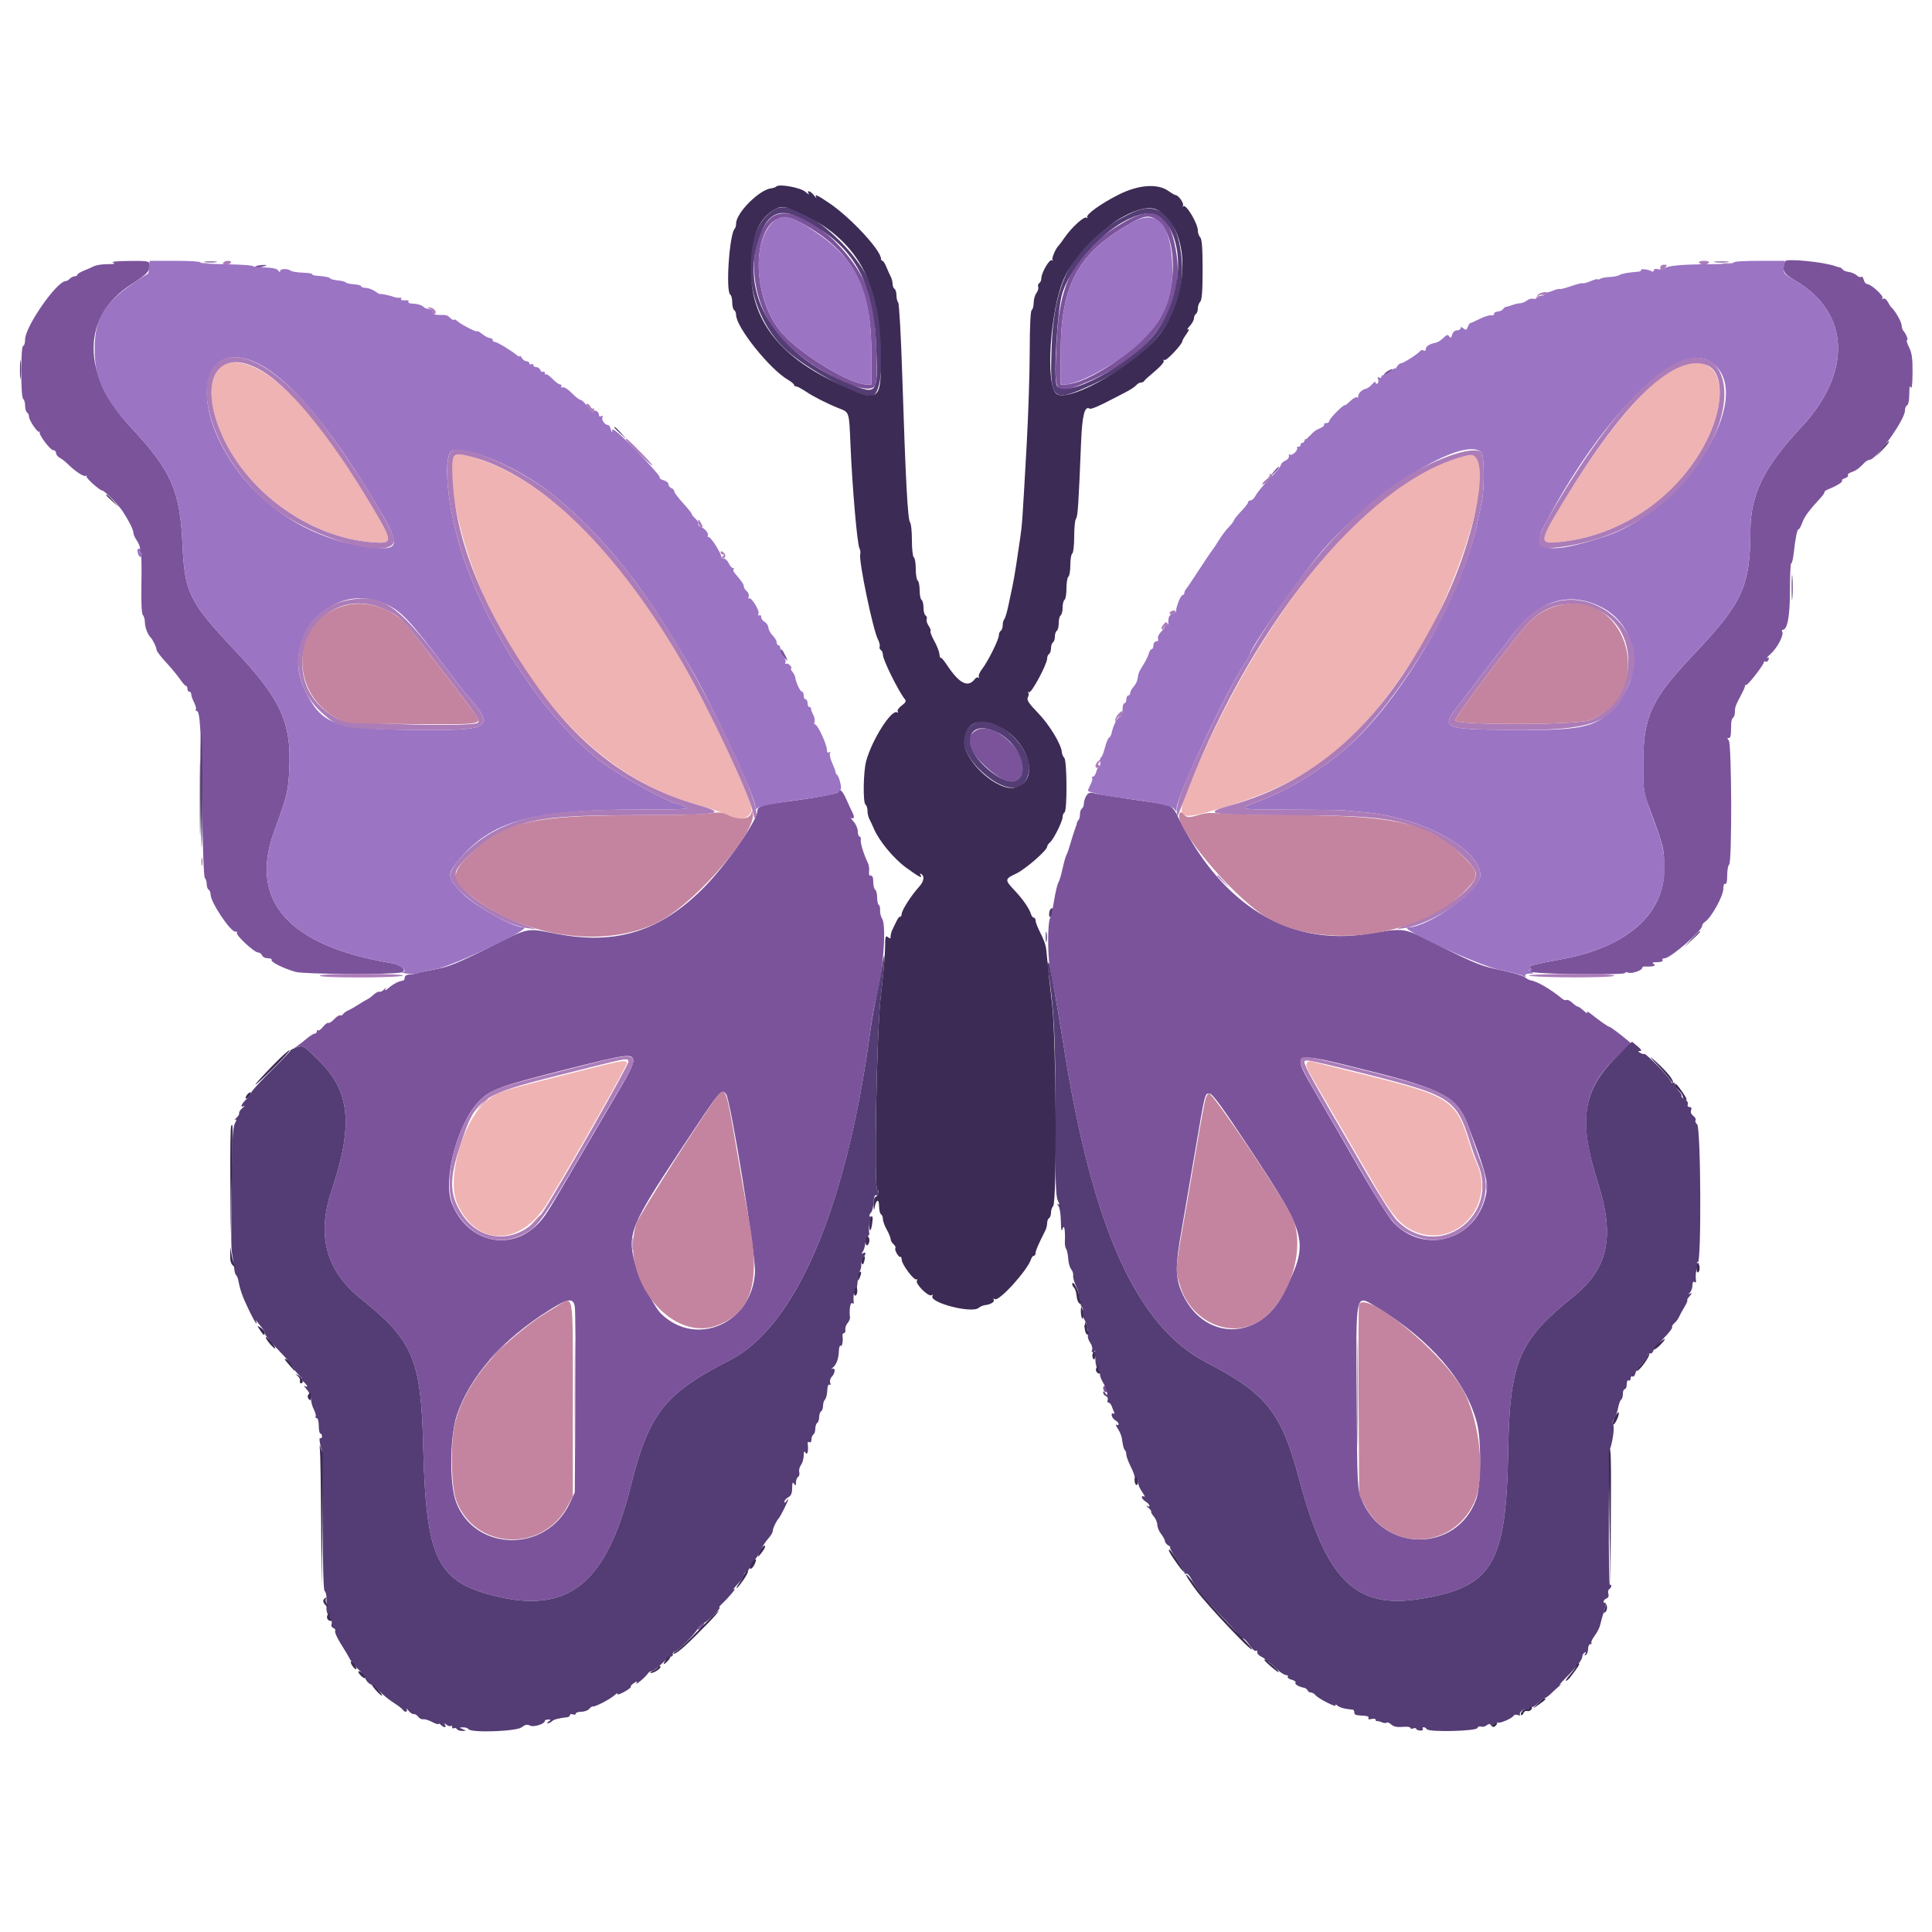 <svg id="svg" xmlns="http://www.w3.org/2000/svg" xmlns:xlink="http://www.w3.org/1999/xlink" width="24" height="24" viewBox="0, 0, 400,400" version="1.1"><g id="svgg"><path id="path0" d="M47.520 75.106 C 44.724 75.477,43.161 79.374,43.985 83.919 C 46.551 98.066,61.821 111.142,77.100 112.274 C 81.429 112.595,81.428 112.331,77.088 104.997 C 64.869 84.352,54.771 74.143,47.520 75.106 M348.200 75.689 C 342.223 77.809,333.080 88.312,323.730 103.800 C 318.617 112.269,318.578 112.644,322.857 112.222 C 333.326 111.190,343.416 105.477,349.738 97.000 C 358.814 84.830,357.906 72.246,348.200 75.689 M93.990 94.612 C 91.906 97.124,95.597 113.764,100.550 124.184 C 111.350 146.904,125.991 161.247,143.639 166.393 C 147.935 167.646,151.344 168.841,151.780 169.247 C 152.910 170.298,155.600 169.155,155.600 167.624 C 155.600 165.479,147.041 147.246,141.565 137.724 C 128.290 114.641,113.408 99.695,99.049 95.025 C 95.391 93.835,94.683 93.777,93.990 94.612 M302.400 94.630 C 283.476 99.595,260.806 127.094,246.162 162.849 C 243.366 169.676,243.799 169.989,252.478 167.430 C 271.588 161.794,281.184 154.228,293.328 135.218 C 301.767 122.010,309.164 98.021,305.827 94.684 C 305.030 93.887,305.219 93.890,302.400 94.630 M116.800 222.564 C 102.520 226.197,102.835 226.087,100.394 228.281 C 95.638 232.557,92.439 244.241,94.665 249.200 C 98.690 258.163,107.745 258.119,113.299 249.109 C 118.679 240.381,130.033 220.378,129.811 220.018 C 129.416 219.379,129.002 219.460,116.800 222.564 M270.567 220.141 C 270.294 220.854,270.089 220.461,276.109 230.764 C 278.756 235.294,282.470 241.688,284.361 244.973 C 288.138 251.534,289.931 253.660,292.740 254.905 C 301.311 258.706,309.721 249.570,305.726 240.800 C 305.275 239.810,304.582 237.920,304.186 236.600 C 301.580 227.904,300.056 226.882,283.600 222.792 C 277.330 221.234,271.884 219.866,271.498 219.752 C 271.092 219.632,270.699 219.797,270.567 220.141 " stroke="none" fill="#efb3b3" fill-rule="evenodd"></path><path id="path1" d="M159.424 45.300 C 154.493 50.246,155.165 61.678,160.817 69.019 C 165.791 75.478,179.995 82.902,181.251 79.700 C 181.841 78.197,181.322 65.440,180.551 62.468 C 177.731 51.604,164.145 40.564,159.424 45.300 M232.880 45.900 C 222.786 51.735,219.372 57.768,218.756 70.856 C 218.244 81.735,218.298 81.826,223.933 79.575 C 237.949 73.977,245.142 64.307,243.647 53.072 C 242.483 44.322,239.290 42.195,232.880 45.900 M164.916 45.656 C 176.113 51.350,180.381 58.808,180.394 72.700 L 180.400 79.600 179.404 79.600 C 176.123 79.600,166.343 73.739,162.215 69.299 C 154.011 60.474,156.209 41.229,164.916 45.656 M239.584 45.589 C 243.901 48.663,243.917 60.486,239.613 66.757 C 235.729 72.415,225.065 79.600,220.551 79.600 L 219.600 79.600 219.607 72.900 C 219.621 58.901,223.223 52.332,234.297 46.105 C 236.968 44.603,238.051 44.497,239.584 45.589 M23.400 54.382 C 23.969 54.613,23.650 54.702,22.292 54.690 C 21.243 54.681,19.983 54.867,19.492 55.103 C 19.002 55.339,18.015 55.772,17.300 56.064 C 16.585 56.356,16.000 56.731,16.000 56.898 C 16.000 57.064,15.766 57.200,15.480 57.200 C 15.194 57.200,14.735 57.425,14.460 57.700 C 14.185 57.975,13.802 58.200,13.609 58.200 C 11.755 58.200,5.183 67.651,5.194 70.300 C 5.197 71.015,5.020 71.600,4.800 71.600 C 4.263 71.600,4.263 82.268,4.800 82.600 C 5.020 82.736,5.200 83.366,5.200 84.000 C 5.200 84.634,5.380 85.264,5.600 85.400 C 5.820 85.536,6.000 85.916,6.000 86.245 C 6.000 87.017,7.789 89.657,8.135 89.398 C 8.281 89.289,8.317 89.313,8.216 89.451 C 7.908 89.870,10.397 93.200,11.019 93.200 C 11.339 93.200,11.600 93.464,11.600 93.786 C 11.600 94.108,11.946 94.557,12.369 94.783 C 12.792 95.010,13.454 95.511,13.840 95.897 C 15.450 97.508,17.325 98.771,17.748 98.530 C 17.996 98.388,18.071 98.415,17.912 98.590 C 17.651 98.880,20.659 101.587,21.253 101.596 C 21.625 101.602,24.609 104.648,25.349 105.778 C 26.663 107.784,27.600 109.645,27.600 110.250 C 27.600 110.595,27.935 111.354,28.345 111.938 C 28.755 112.522,29.041 113.315,28.981 113.700 C 28.920 114.085,28.990 114.400,29.135 114.399 C 29.281 114.399,29.346 117.216,29.280 120.659 C 29.203 124.659,29.311 127.071,29.580 127.340 C 29.811 127.571,30.000 128.266,30.000 128.885 C 30.000 129.867,30.585 131.385,31.200 132.000 C 31.642 132.442,32.400 134.020,32.400 134.498 C 32.400 134.779,33.278 135.953,34.351 137.108 C 35.425 138.263,36.730 139.835,37.251 140.601 C 37.773 141.368,38.335 141.996,38.500 141.997 C 38.665 141.999,38.800 142.270,38.800 142.600 C 38.800 142.930,38.980 143.200,39.200 143.200 C 39.420 143.200,39.600 143.449,39.600 143.754 C 39.600 144.059,39.861 144.811,40.180 145.426 C 40.498 146.040,40.668 146.691,40.556 146.871 C 40.444 147.052,40.527 147.200,40.739 147.200 C 41.420 147.200,41.664 151.458,41.848 166.594 C 41.954 175.298,42.187 181.547,42.414 181.774 C 42.626 181.986,42.800 182.563,42.800 183.056 C 42.800 183.549,42.980 184.064,43.200 184.200 C 43.420 184.336,43.600 184.780,43.600 185.186 C 43.600 186.814,47.822 193.104,48.771 192.890 C 49.040 192.830,49.162 192.938,49.043 193.131 C 48.757 193.593,52.637 197.200,53.419 197.200 C 53.752 197.200,54.129 197.470,54.255 197.800 C 54.382 198.130,54.927 198.400,55.466 198.400 C 56.006 198.400,56.352 198.554,56.235 198.743 C 55.980 199.155,58.704 200.514,61.200 201.219 C 62.996 201.727,81.076 201.824,83.080 201.337 C 84.418 201.012,83.060 199.748,81.000 199.401 C 59.782 195.831,51.507 186.550,56.746 172.200 C 59.418 164.882,59.671 163.863,59.893 159.519 C 60.399 149.600,58.218 144.811,48.514 134.529 C 39.206 124.666,38.222 122.662,37.785 112.684 C 37.301 101.623,35.420 97.347,27.182 88.581 C 16.755 77.486,16.784 65.526,27.253 58.824 C 30.019 57.054,30.762 56.375,30.895 55.498 C 31.125 53.983,31.164 53.997,26.633 54.028 C 24.145 54.045,22.906 54.181,23.400 54.382 M42.500 54.287 C 43.105 54.378,44.095 54.378,44.700 54.287 C 45.305 54.195,44.810 54.120,43.600 54.120 C 42.390 54.120,41.895 54.195,42.500 54.287 M355.100 54.289 C 355.815 54.378,356.985 54.378,357.700 54.289 C 358.415 54.201,357.830 54.128,356.400 54.128 C 354.970 54.128,354.385 54.201,355.100 54.289 M369.563 54.100 C 368.867 56.001,369.205 56.637,371.688 58.091 C 383.036 64.739,383.535 77.111,372.913 88.472 C 365.180 96.744,362.405 102.412,362.397 109.955 C 362.384 121.303,360.760 124.856,350.768 135.390 C 341.845 144.798,340.240 148.237,340.216 158.000 C 340.202 163.598,340.248 163.925,341.531 167.400 C 344.466 175.347,344.534 175.623,344.568 179.800 C 344.644 189.246,336.756 196.178,323.129 198.637 C 317.545 199.644,316.184 200.019,316.777 200.386 C 317.189 200.641,317.183 200.742,316.745 200.900 C 315.583 201.321,319.352 201.594,327.700 201.695 C 332.485 201.753,336.400 201.653,336.400 201.473 C 336.400 201.293,336.739 201.254,337.154 201.385 C 337.929 201.631,340.000 200.900,340.000 200.380 C 340.000 200.220,340.225 200.097,340.500 200.107 C 342.246 200.172,342.981 199.976,342.400 199.600 C 341.946 199.307,342.122 199.211,343.124 199.206 C 343.903 199.203,344.346 199.036,344.200 198.800 C 344.064 198.580,344.278 198.398,344.676 198.395 C 345.840 198.386,352.394 192.720,352.398 191.720 C 352.399 191.456,352.634 191.096,352.920 190.920 C 354.262 190.095,356.800 185.544,356.800 183.964 C 356.800 183.258,356.967 182.856,357.200 183.000 C 357.446 183.152,357.600 182.479,357.600 181.247 C 357.600 180.147,357.780 179.136,358.000 179.000 C 358.615 178.620,358.538 153.898,357.920 153.280 C 357.576 152.936,357.569 152.800,357.895 152.800 C 358.328 152.800,358.393 152.440,358.422 149.913 C 358.429 149.315,358.607 148.720,358.817 148.589 C 359.028 148.459,359.200 147.911,359.200 147.371 C 359.200 146.376,359.302 146.106,360.625 143.600 C 361.031 142.830,361.327 142.110,361.282 142.000 C 361.237 141.890,361.360 141.800,361.555 141.800 C 361.955 141.800,365.200 137.605,365.200 137.087 C 365.200 136.903,365.361 136.852,365.558 136.974 C 365.755 137.096,366.023 136.917,366.154 136.577 C 366.310 136.169,366.222 136.045,365.895 136.213 C 365.623 136.353,365.959 135.957,366.642 135.334 C 368.000 134.094,369.386 131.424,368.997 130.796 C 368.863 130.578,368.899 130.400,369.079 130.400 C 370.075 130.400,370.588 127.603,370.594 122.140 C 370.597 119.026,370.713 116.548,370.851 116.633 C 370.989 116.718,371.212 115.845,371.347 114.693 C 371.759 111.180,372.074 109.600,372.363 109.600 C 372.515 109.600,372.861 108.986,373.132 108.236 C 373.601 106.939,374.495 105.722,376.851 103.173 C 377.429 102.548,377.825 101.959,377.731 101.864 C 377.636 101.770,378.063 101.486,378.680 101.234 C 380.426 100.519,381.617 99.751,381.367 99.501 C 381.242 99.376,381.516 99.154,381.976 99.008 C 382.435 98.862,382.716 98.588,382.600 98.400 C 382.484 98.212,382.782 97.933,383.263 97.780 C 384.203 97.482,384.870 97.009,385.917 95.900 C 386.280 95.515,386.802 95.200,387.077 95.200 C 388.460 95.200,394.400 86.923,394.400 84.996 C 394.400 84.485,394.601 84.000,394.846 83.918 C 395.101 83.833,395.295 82.831,395.299 81.585 C 395.303 80.090,395.406 79.653,395.624 80.200 C 395.819 80.689,395.955 79.515,395.972 77.185 C 395.994 74.191,395.837 73.049,395.243 71.885 C 394.827 71.068,394.648 70.400,394.847 70.400 C 395.162 70.400,394.547 68.947,394.000 68.400 C 393.890 68.290,393.756 67.789,393.702 67.287 C 393.618 66.499,392.284 64.203,391.560 63.600 C 391.428 63.490,391.104 62.990,390.840 62.489 C 390.574 61.984,390.163 61.699,389.918 61.851 C 389.663 62.008,389.589 61.942,389.742 61.694 C 390.024 61.238,387.339 58.800,386.556 58.800 C 386.301 58.800,385.989 58.403,385.863 57.917 C 385.736 57.432,385.504 57.162,385.348 57.318 C 385.192 57.474,384.771 57.336,384.411 57.010 C 384.052 56.685,383.317 56.369,382.779 56.309 C 382.240 56.249,381.672 56.020,381.515 55.800 C 381.358 55.580,381.088 55.384,380.915 55.365 C 380.742 55.346,380.330 55.232,380.000 55.111 C 377.564 54.219,369.796 53.466,369.563 54.100 M52.800 55.293 C 52.800 55.470,53.295 55.496,53.900 55.351 C 55.481 54.972,55.560 54.760,54.079 54.873 C 53.376 54.926,52.800 55.115,52.800 55.293 M287.024 77.013 C 286.596 77.336,286.427 77.600,286.647 77.600 C 286.867 77.600,287.396 77.336,287.824 77.013 C 288.251 76.690,288.420 76.425,288.200 76.425 C 287.980 76.425,287.451 76.690,287.024 77.013 M269.781 91.700 L 268.200 93.400 269.900 91.819 C 271.481 90.348,271.784 90.000,271.481 90.000 C 271.416 90.000,270.651 90.765,269.781 91.700 M263.634 97.753 L 262.669 99.000 263.813 97.912 C 264.443 97.314,264.877 96.753,264.779 96.665 C 264.680 96.577,264.165 97.067,263.634 97.753 M161.600 134.938 C 161.600 135.234,161.960 135.802,162.400 136.200 C 163.195 136.919,163.196 136.915,162.571 135.662 C 161.893 134.303,161.600 134.084,161.600 134.938 M202.041 151.234 C 199.512 152.771,200.493 155.686,204.766 159.333 C 208.301 162.351,210.678 162.626,211.628 160.126 C 213.195 156.004,205.672 149.025,202.041 151.234 M173.533 163.965 C 173.394 164.348,168.832 165.192,162.400 166.027 C 157.780 166.626,156.800 166.959,156.800 167.926 C 156.800 169.869,150.357 179.085,145.731 183.760 C 136.787 192.798,127.645 195.692,115.400 193.364 C 108.758 192.100,109.810 191.891,101.217 196.191 C 94.879 199.364,92.884 200.175,90.236 200.655 C 88.456 200.978,86.730 201.347,86.400 201.475 C 86.070 201.603,85.351 201.729,84.802 201.754 C 84.202 201.782,83.803 202.040,83.802 202.400 C 83.801 202.730,83.620 203.016,83.400 203.035 C 82.610 203.103,81.383 203.734,80.435 204.560 C 79.856 205.064,79.588 205.160,79.765 204.800 C 79.995 204.331,79.944 204.338,79.530 204.835 C 79.238 205.184,78.812 205.407,78.582 205.329 C 78.352 205.251,77.812 205.515,77.382 205.914 C 76.952 206.314,76.330 206.768,76.000 206.925 C 75.670 207.081,74.860 207.564,74.200 207.998 C 73.540 208.433,72.612 208.960,72.139 209.169 C 71.665 209.379,71.158 209.745,71.011 209.982 C 70.865 210.219,70.603 210.326,70.431 210.219 C 70.258 210.112,69.704 210.464,69.200 211.000 C 68.696 211.536,68.144 211.889,67.974 211.784 C 67.803 211.679,67.314 212.038,66.885 212.583 C 66.457 213.127,65.992 213.459,65.853 213.320 C 65.714 213.181,65.600 213.277,65.600 213.533 C 65.600 213.790,65.399 214.000,65.153 214.000 C 64.907 214.000,64.125 214.495,63.415 215.100 C 62.704 215.705,61.781 216.422,61.362 216.694 C 60.715 217.113,60.755 217.123,61.624 216.764 C 62.571 216.373,62.879 216.562,65.701 219.270 C 72.493 225.790,73.249 232.699,68.670 246.400 C 65.526 255.808,67.475 263.077,74.697 268.877 C 85.590 277.625,87.162 281.364,87.618 299.600 C 88.205 323.068,90.514 327.662,103.200 330.600 C 117.891 334.003,125.637 327.536,130.579 307.742 C 134.350 292.639,137.592 288.512,151.101 281.618 C 164.598 274.730,175.129 250.375,179.993 214.800 C 180.459 211.390,181.009 208.060,181.215 207.400 C 182.705 202.626,183.619 191.870,182.670 190.289 C 182.377 189.800,182.171 188.991,182.214 188.490 C 182.257 187.990,182.136 187.484,181.946 187.367 C 181.756 187.249,181.600 186.544,181.600 185.800 C 181.600 185.056,181.420 184.336,181.200 184.200 C 180.980 184.064,180.800 183.333,180.800 182.576 C 180.800 181.689,180.623 181.235,180.300 181.300 C 179.983 181.363,179.850 181.048,179.935 180.440 C 180.010 179.912,179.892 179.102,179.673 178.640 C 178.797 176.793,178.112 174.562,178.218 173.900 C 178.279 173.515,178.165 173.200,177.965 173.200 C 177.764 173.200,177.600 172.717,177.600 172.126 C 177.600 171.535,177.195 170.606,176.700 170.061 C 176.205 169.517,176.025 169.201,176.300 169.359 C 176.888 169.698,176.953 169.078,176.433 168.095 C 176.231 167.713,175.690 166.545,175.231 165.500 C 174.440 163.701,173.831 163.150,173.533 163.965 M224.900 164.772 C 224.625 165.221,224.400 165.941,224.400 166.371 C 224.400 166.801,224.220 167.264,224.000 167.400 C 223.780 167.536,223.600 168.057,223.600 168.557 C 223.600 169.057,223.465 169.602,223.300 169.767 C 223.135 169.932,222.978 170.232,222.950 170.433 C 222.923 170.635,222.855 170.890,222.800 171.000 C 222.745 171.110,222.662 171.335,222.615 171.500 C 222.569 171.665,222.433 172.070,222.313 172.400 C 222.193 172.730,221.861 173.810,221.575 174.800 C 221.290 175.790,220.939 176.780,220.795 177.000 C 220.652 177.220,220.294 178.480,220.000 179.800 C 219.706 181.120,219.341 182.380,219.189 182.600 C 218.928 182.977,218.550 184.540,218.172 186.800 C 217.794 189.061,217.705 189.435,217.363 190.200 C 216.907 191.220,216.894 197.583,217.343 200.200 C 217.531 201.300,217.946 203.460,218.264 205.000 C 218.582 206.540,219.450 211.670,220.193 216.400 C 226.132 254.206,235.328 274.616,249.800 282.105 C 262.201 288.523,265.286 292.401,268.965 306.200 C 274.553 327.155,280.653 333.208,294.000 331.044 C 309.051 328.604,311.863 323.885,312.258 300.400 C 312.567 281.997,314.430 277.555,325.600 268.593 C 333.002 262.654,334.425 256.069,330.772 244.663 C 326.791 232.234,327.712 225.634,334.322 219.209 C 336.015 217.564,337.580 216.262,337.800 216.316 C 338.020 216.370,337.710 216.006,337.111 215.507 C 335.194 213.911,333.438 212.600,333.216 212.598 C 332.963 212.595,331.273 211.416,329.493 210.000 C 328.801 209.450,328.392 209.270,328.582 209.600 C 328.773 209.930,328.483 209.795,327.939 209.300 C 327.394 208.805,326.818 208.400,326.657 208.400 C 326.497 208.400,325.987 208.046,325.523 207.614 C 325.059 207.181,324.528 206.921,324.344 207.034 C 324.161 207.148,323.783 207.054,323.505 206.827 C 320.975 204.751,318.306 203.193,316.865 202.950 C 316.571 202.901,316.031 202.607,315.665 202.298 C 315.299 201.988,313.042 201.334,310.649 200.844 C 306.820 200.060,305.384 199.495,298.668 196.134 C 290.077 191.834,291.409 192.069,283.000 193.367 C 266.932 195.847,253.265 187.570,244.292 169.924 C 242.536 166.470,243.188 166.804,236.200 165.772 C 228.889 164.692,227.443 164.461,226.400 164.202 C 225.653 164.017,225.273 164.161,224.900 164.772 M131.130 219.515 C 131.210 220.078,130.424 221.849,129.088 224.115 C 127.051 227.571,125.129 230.858,118.282 242.600 C 113.284 251.172,112.713 252.060,111.288 253.486 C 105.507 259.267,96.821 257.166,93.571 249.200 C 91.590 244.345,94.737 232.486,99.200 227.985 C 101.617 225.547,103.338 224.919,117.200 221.415 C 129.870 218.212,130.925 218.068,131.130 219.515 M283.200 221.640 C 298.705 225.509,301.721 227.148,303.897 232.885 C 307.821 243.228,308.241 244.923,307.574 247.718 C 305.409 256.791,294.841 259.797,288.538 253.134 C 287.186 251.705,283.924 246.365,277.139 234.471 C 276.723 233.741,274.766 230.371,272.791 226.984 C 267.185 217.370,266.827 217.554,283.200 221.640 M150.325 226.510 C 151.238 227.610,156.485 259.973,156.305 263.400 C 155.752 273.985,144.081 279.109,136.835 271.949 C 135.329 270.461,131.948 263.669,131.247 260.723 C 129.976 255.384,130.870 253.262,140.563 238.600 C 149.295 225.392,149.346 225.330,150.325 226.510 M258.673 237.700 C 270.865 256.160,271.063 256.991,265.823 267.613 C 260.750 277.898,248.838 277.686,244.538 267.235 C 243.348 264.340,243.355 261.978,244.578 254.990 C 245.116 251.915,246.382 244.540,247.391 238.600 C 249.534 225.986,249.430 226.400,250.432 226.400 C 251.009 226.400,253.145 229.329,258.673 237.700 M119.004 270.500 C 119.136 271.215,119.190 280.170,119.122 290.400 L 119.000 309.000 117.941 311.259 C 113.116 321.550,98.305 321.346,94.410 310.934 C 93.025 307.232,93.126 297.356,94.593 292.979 C 97.282 284.960,103.994 277.341,113.784 271.198 C 117.612 268.795,118.663 268.655,119.004 270.500 M284.977 270.603 C 296.028 277.258,303.528 285.902,305.781 294.584 C 306.754 298.331,306.639 307.731,305.587 310.544 C 301.488 321.500,286.344 321.445,281.916 310.459 C 281.021 308.238,281.004 307.882,280.881 289.514 C 280.732 267.092,280.549 267.936,284.977 270.603 M228.400 287.353 C 228.400 287.683,228.580 288.064,228.800 288.200 C 229.020 288.336,229.200 288.177,229.200 287.847 C 229.200 287.517,229.020 287.136,228.800 287.000 C 228.580 286.864,228.400 287.023,228.400 287.353 M144.792 336.610 C 144.019 337.541,144.571 337.717,145.398 336.802 C 145.797 336.361,145.938 336.000,145.711 336.000 C 145.484 336.000,145.070 336.274,144.792 336.610 " stroke="none" fill="#7b539b" fill-rule="evenodd"></path><path id="path2" d="M160.332 45.702 C 155.259 49.970,156.293 62.929,162.215 69.299 C 166.343 73.739,176.123 79.600,179.404 79.600 L 180.400 79.600 180.394 72.700 C 180.383 60.201,177.420 53.845,168.919 48.084 C 163.882 44.671,162.135 44.186,160.332 45.702 M234.297 46.105 C 223.223 52.332,219.621 58.901,219.607 72.900 L 219.600 79.600 220.551 79.600 C 223.449 79.600,231.931 74.885,235.937 71.047 C 241.103 66.098,242.983 61.615,242.721 54.873 C 242.383 46.172,239.505 43.176,234.297 46.105 M30.873 55.279 C 30.819 55.983,30.736 56.583,30.688 56.612 C 21.829 62.102,19.600 65.271,19.600 72.372 C 19.600 78.388,21.579 82.619,27.182 88.581 C 35.420 97.347,37.301 101.623,37.785 112.684 C 38.222 122.662,39.206 124.666,48.514 134.529 C 58.218 144.811,60.399 149.600,59.893 159.519 C 59.671 163.863,59.418 164.882,56.746 172.200 C 51.507 186.550,59.782 195.831,81.000 199.401 C 82.807 199.705,84.614 201.154,83.316 201.257 C 82.922 201.288,83.320 201.427,84.200 201.566 C 85.080 201.705,86.070 201.684,86.400 201.520 C 86.730 201.356,88.456 200.962,90.236 200.645 C 93.806 200.009,110.525 192.066,108.389 192.021 C 106.213 191.975,98.515 187.706,95.789 185.033 C 92.610 181.916,92.482 181.055,94.780 178.273 C 101.667 169.939,109.982 167.604,132.800 167.598 C 142.094 167.595,142.898 167.542,141.854 166.998 C 141.224 166.669,140.496 166.400,140.237 166.400 C 138.799 166.400,128.429 160.701,124.589 157.800 C 113.318 149.287,101.164 131.214,95.804 115.000 C 92.443 104.833,91.465 93.319,93.949 93.158 C 98.536 92.859,108.598 97.499,115.070 102.897 C 124.481 110.747,132.105 120.011,140.018 133.216 C 144.060 139.958,145.038 141.769,149.199 150.200 C 153.115 158.136,156.400 165.825,156.400 167.057 C 156.400 167.577,156.512 167.605,156.990 167.208 C 157.315 166.939,159.880 166.391,162.690 165.992 C 174.507 164.312,174.479 164.322,173.967 162.054 C 173.797 161.300,173.510 160.574,173.329 160.441 C 173.148 160.309,172.989 160.020,172.975 159.800 C 172.961 159.580,172.640 158.717,172.262 157.882 C 171.884 157.048,171.698 156.165,171.849 155.921 C 172.015 155.652,171.941 155.589,171.662 155.762 C 171.368 155.943,171.200 155.738,171.200 155.199 C 171.200 154.146,169.273 150.000,168.784 150.000 C 168.586 150.000,168.523 149.744,168.643 149.431 C 168.763 149.118,168.630 148.443,168.346 147.931 C 168.062 147.419,167.868 146.865,167.915 146.700 C 167.962 146.535,167.820 146.400,167.600 146.400 C 167.380 146.400,167.200 146.040,167.200 145.600 C 167.200 145.160,167.020 144.800,166.800 144.800 C 166.580 144.800,166.400 144.440,166.400 144.000 C 166.400 143.560,166.242 143.200,166.049 143.200 C 165.688 143.200,164.814 141.376,164.654 140.289 C 164.605 139.955,164.326 139.393,164.033 139.040 C 163.741 138.688,163.636 138.400,163.800 138.400 C 163.964 138.400,163.876 138.132,163.604 137.804 C 163.332 137.477,162.952 137.306,162.759 137.425 C 162.567 137.544,162.505 137.391,162.623 137.085 C 162.740 136.779,162.558 136.297,162.218 136.015 C 161.878 135.733,161.600 135.074,161.600 134.551 C 161.600 134.028,161.420 133.600,161.200 133.600 C 160.980 133.600,160.800 133.330,160.800 133.000 C 160.800 132.670,160.428 132.028,159.973 131.573 C 159.518 131.118,159.119 130.384,159.086 129.940 C 159.052 129.497,158.704 128.963,158.312 128.753 C 157.921 128.543,157.600 128.098,157.600 127.762 C 157.600 127.427,157.422 127.263,157.205 127.397 C 156.982 127.535,156.909 127.382,157.037 127.047 C 157.301 126.360,155.471 123.462,155.043 123.890 C 154.886 124.047,154.865 123.895,154.997 123.552 C 155.129 123.209,154.958 122.697,154.618 122.415 C 154.278 122.133,154.000 121.682,154.000 121.412 C 154.000 120.982,153.657 120.481,152.031 118.543 C 151.821 118.291,151.757 117.976,151.891 117.843 C 152.024 117.709,151.952 117.600,151.731 117.600 C 151.510 117.600,151.123 117.150,150.873 116.600 C 150.622 116.050,150.113 115.600,149.742 115.600 C 149.371 115.600,149.174 115.492,149.306 115.361 C 149.619 115.048,147.248 111.200,146.742 111.200 C 146.528 111.200,146.437 111.063,146.541 110.896 C 146.804 110.470,145.944 109.404,145.075 109.078 C 144.676 108.928,144.446 108.648,144.565 108.456 C 144.684 108.264,144.425 107.785,143.991 107.391 C 143.556 106.998,143.200 106.545,143.200 106.385 C 143.200 106.225,142.392 105.218,141.404 104.147 C 140.417 103.076,139.607 101.994,139.604 101.743 C 139.602 101.491,139.330 101.182,139.000 101.055 C 138.670 100.929,138.400 100.569,138.400 100.256 C 138.400 99.943,137.943 99.572,137.384 99.432 C 136.825 99.291,136.464 99.020,136.582 98.828 C 136.701 98.637,134.548 96.183,131.799 93.375 C 128.238 89.738,126.789 88.490,126.760 89.035 C 126.728 89.658,126.672 89.629,126.460 88.876 C 126.317 88.368,126.061 87.967,125.892 87.985 C 125.298 88.047,124.503 86.998,124.718 86.436 C 124.857 86.074,124.766 85.974,124.468 86.158 C 124.193 86.328,124.000 86.208,124.000 85.866 C 124.000 85.547,123.730 85.182,123.400 85.055 C 123.070 84.929,122.800 85.042,122.800 85.308 C 122.800 85.573,122.321 85.118,121.736 84.295 C 121.151 83.473,120.466 82.800,120.215 82.800 C 119.963 82.800,119.142 82.166,118.391 81.391 C 117.640 80.616,116.785 80.074,116.492 80.186 C 116.198 80.299,116.068 80.213,116.203 79.995 C 116.337 79.778,116.231 79.600,115.967 79.600 C 115.703 79.600,114.986 79.076,114.374 78.436 C 113.762 77.796,113.158 77.376,113.031 77.503 C 112.904 77.629,112.800 77.513,112.800 77.243 C 112.800 76.973,112.639 76.852,112.442 76.974 C 112.245 77.096,111.981 76.926,111.854 76.598 C 111.728 76.269,111.349 76.000,111.013 76.000 C 110.676 76.000,110.400 75.809,110.400 75.576 C 110.400 75.343,110.220 75.264,110.000 75.400 C 109.780 75.536,109.600 75.457,109.600 75.224 C 109.600 74.991,109.339 74.800,109.020 74.800 C 108.701 74.800,108.256 74.485,108.032 74.100 C 107.808 73.715,107.619 73.542,107.612 73.716 C 107.605 73.889,107.375 73.841,107.100 73.608 C 105.943 72.629,102.962 70.814,102.500 70.807 C 102.225 70.803,102.000 70.620,102.000 70.400 C 102.000 70.180,101.754 70.000,101.454 70.000 C 101.154 70.000,100.434 69.627,99.854 69.171 C 99.274 68.715,98.800 68.449,98.800 68.579 C 98.800 68.901,95.571 67.257,94.700 66.491 C 94.315 66.153,94.000 66.022,94.000 66.200 C 94.000 66.378,93.685 66.239,93.300 65.890 C 92.536 65.199,92.540 65.200,90.800 65.200 C 90.000 65.200,89.600 65.000,89.600 64.600 C 89.600 64.270,89.276 64.000,88.880 64.000 C 88.484 64.000,87.968 63.808,87.732 63.572 C 87.299 63.139,86.394 62.886,85.076 62.831 C 84.678 62.814,84.454 62.636,84.578 62.435 C 84.702 62.234,84.358 62.119,83.813 62.179 C 83.268 62.239,82.925 62.121,83.051 61.917 C 83.177 61.713,83.037 61.587,82.740 61.636 C 82.443 61.686,81.930 61.623,81.600 61.496 C 80.755 61.173,78.824 60.766,78.702 60.886 C 78.646 60.940,78.155 60.674,77.611 60.293 C 77.067 59.912,76.212 59.600,75.711 59.600 C 75.210 59.600,74.800 59.457,74.800 59.282 C 74.800 59.107,74.130 58.918,73.312 58.863 C 72.494 58.808,71.729 58.636,71.612 58.482 C 71.495 58.327,70.770 58.138,70.000 58.061 C 69.230 57.985,68.510 57.805,68.400 57.661 C 68.193 57.391,67.366 57.223,65.539 57.082 C 64.956 57.037,64.544 56.893,64.624 56.763 C 64.704 56.632,63.844 56.493,62.714 56.453 C 61.583 56.413,60.465 56.237,60.229 56.061 C 59.551 55.556,58.001 55.601,57.994 56.125 C 57.990 56.420,57.850 56.382,57.623 56.024 C 57.384 55.646,56.460 55.425,54.930 55.380 C 53.648 55.342,52.600 55.272,52.600 55.225 C 52.600 54.941,50.405 54.763,46.129 54.700 C 43.450 54.661,41.346 54.488,41.453 54.315 C 41.560 54.142,39.245 54.000,36.309 54.000 L 30.970 54.000 30.873 55.279 M358.961 54.338 C 359.076 54.523,356.882 54.688,354.085 54.702 C 348.170 54.734,345.332 54.992,344.647 55.561 C 344.378 55.784,343.763 55.863,343.279 55.737 C 342.742 55.596,342.400 55.690,342.400 55.977 C 342.400 56.243,342.190 56.317,341.917 56.149 C 341.280 55.755,339.538 55.576,339.755 55.927 C 339.848 56.077,339.536 56.228,339.062 56.262 C 337.110 56.401,335.767 56.649,335.256 56.965 C 334.958 57.149,334.059 57.322,333.257 57.350 C 332.456 57.377,331.575 57.546,331.300 57.724 C 331.025 57.902,330.800 57.944,330.800 57.818 C 330.800 57.692,330.142 57.864,329.339 58.200 C 328.535 58.536,327.800 58.733,327.705 58.638 C 327.610 58.544,326.528 58.812,325.301 59.234 C 324.073 59.656,322.994 59.927,322.902 59.835 C 322.810 59.743,322.142 59.916,321.418 60.218 C 320.694 60.521,319.960 60.640,319.787 60.484 C 319.613 60.328,319.601 60.425,319.759 60.700 C 319.949 61.029,319.774 61.200,319.247 61.200 C 318.807 61.200,318.328 61.392,318.183 61.627 C 318.038 61.862,317.685 61.965,317.398 61.855 C 317.112 61.745,316.545 61.907,316.139 62.215 C 315.732 62.523,315.097 62.780,314.726 62.787 C 314.355 62.794,313.635 62.958,313.126 63.152 C 312.617 63.346,312.040 63.510,311.845 63.518 C 311.649 63.525,311.363 63.736,311.209 63.986 C 311.054 64.236,310.552 64.468,310.092 64.503 C 309.632 64.538,309.288 64.754,309.328 64.983 C 309.367 65.212,309.091 65.348,308.713 65.285 C 308.335 65.222,307.255 65.564,306.313 66.045 C 305.371 66.525,304.510 66.902,304.400 66.883 C 304.290 66.864,304.063 67.218,303.896 67.670 C 303.646 68.345,303.486 68.403,302.996 67.997 C 302.582 67.653,302.400 67.639,302.400 67.951 C 302.400 68.198,302.061 68.400,301.647 68.400 C 301.205 68.400,300.791 68.773,300.647 69.300 C 300.456 69.995,300.320 70.075,300.047 69.653 C 299.762 69.210,299.532 69.268,298.844 69.956 C 298.377 70.423,297.680 70.868,297.297 70.943 C 295.968 71.204,295.200 71.689,295.200 72.266 C 295.200 72.591,295.004 72.726,294.755 72.572 C 294.511 72.421,294.196 72.456,294.055 72.650 C 293.627 73.241,290.587 75.200,290.098 75.200 C 289.846 75.200,289.456 75.515,289.232 75.900 C 289.008 76.285,288.819 76.465,288.812 76.300 C 288.805 76.135,288.440 76.360,288.000 76.800 C 287.560 77.240,286.930 77.600,286.600 77.600 C 286.270 77.600,286.000 77.791,286.000 78.024 C 286.000 78.257,285.789 78.317,285.532 78.158 C 285.219 77.965,285.147 78.085,285.315 78.522 C 285.452 78.881,285.393 79.281,285.183 79.411 C 284.972 79.541,284.800 79.437,284.800 79.179 C 284.800 78.922,284.485 79.084,284.100 79.539 C 283.715 79.994,283.134 80.419,282.810 80.483 C 282.016 80.640,281.200 81.429,281.200 82.038 C 281.200 82.310,281.077 82.411,280.928 82.261 C 280.778 82.111,280.148 82.475,279.528 83.069 C 278.907 83.663,278.400 84.033,278.400 83.891 C 278.400 83.748,277.680 84.337,276.800 85.200 C 275.920 86.063,275.200 86.955,275.200 87.184 C 275.200 87.413,274.919 87.600,274.576 87.600 C 274.233 87.600,274.045 87.750,274.158 87.932 C 274.271 88.115,273.776 88.496,273.057 88.778 C 272.339 89.059,271.575 89.675,271.361 90.145 C 271.146 90.615,270.752 90.955,270.485 90.900 C 270.218 90.845,270.045 91.025,270.100 91.300 C 270.155 91.575,269.975 91.755,269.700 91.700 C 269.425 91.645,269.245 91.825,269.300 92.100 C 269.355 92.375,269.162 92.551,268.870 92.490 C 268.579 92.430,268.440 92.541,268.561 92.737 C 268.853 93.209,267.421 94.488,267.034 94.101 C 266.869 93.935,266.793 94.063,266.867 94.385 C 266.940 94.707,266.595 95.155,266.100 95.380 C 265.605 95.605,265.200 95.999,265.200 96.255 C 265.200 96.511,264.165 97.774,262.900 99.060 C 261.635 100.347,260.345 101.895,260.032 102.500 C 259.720 103.105,259.225 103.600,258.932 103.600 C 258.640 103.600,258.400 103.777,258.400 103.993 C 258.400 104.209,257.762 105.042,256.983 105.845 C 256.203 106.648,255.528 107.489,255.483 107.714 C 255.437 107.938,254.939 108.590,254.375 109.161 C 253.811 109.733,252.915 110.920,252.383 111.800 C 251.851 112.680,251.195 113.670,250.926 114.000 C 250.657 114.330,249.446 116.130,248.234 118.000 C 247.021 119.870,245.843 121.617,245.615 121.883 C 245.387 122.149,245.200 122.554,245.200 122.783 C 245.200 123.012,245.034 123.200,244.831 123.200 C 244.444 123.200,243.368 125.957,243.529 126.534 C 243.581 126.718,243.258 126.964,242.811 127.081 C 242.067 127.276,241.844 127.765,241.892 129.096 C 241.902 129.368,241.750 129.493,241.555 129.372 C 241.360 129.251,241.200 129.343,241.200 129.576 C 241.200 129.809,240.826 130.374,240.369 130.831 C 239.912 131.288,239.636 131.918,239.757 132.231 C 239.884 132.564,239.731 132.800,239.387 132.800 C 239.064 132.800,238.800 133.160,238.800 133.600 C 238.800 134.040,238.640 134.400,238.443 134.400 C 238.247 134.400,237.981 134.805,237.852 135.300 C 237.722 135.795,237.219 136.830,236.733 137.600 C 235.790 139.093,235.685 139.351,235.511 140.600 C 235.450 141.040,235.085 141.749,234.700 142.175 C 234.315 142.602,234.000 143.187,234.000 143.475 C 234.000 143.764,233.820 144.000,233.600 144.000 C 233.380 144.000,233.200 144.360,233.200 144.800 C 233.200 145.240,233.020 145.600,232.800 145.600 C 232.580 145.600,232.400 146.230,232.400 147.000 C 232.400 147.871,232.207 148.400,231.888 148.400 C 231.388 148.400,230.465 150.195,230.139 151.800 C 230.050 152.240,229.816 152.655,229.620 152.723 C 229.423 152.791,229.034 153.736,228.755 154.823 C 228.477 155.910,228.119 156.800,227.960 156.800 C 227.801 156.800,227.720 157.250,227.780 157.800 C 227.841 158.350,227.738 158.800,227.553 158.800 C 227.367 158.800,227.102 159.250,226.964 159.800 C 226.826 160.350,226.523 160.800,226.290 160.800 C 226.057 160.800,225.979 160.913,226.117 161.051 C 226.255 161.189,226.092 161.835,225.755 162.488 C 225.417 163.140,225.199 163.714,225.271 163.763 C 225.675 164.039,228.857 164.789,230.400 164.972 C 237.588 165.821,242.614 166.804,243.089 167.454 C 243.566 168.106,243.600 168.099,243.600 167.345 C 243.600 164.938,253.657 143.578,257.836 137.109 C 258.366 136.288,258.800 135.542,258.800 135.449 C 258.800 134.292,267.901 121.141,272.952 115.000 C 283.414 102.279,302.972 89.932,306.720 93.680 C 307.321 94.281,307.368 101.278,306.789 103.923 C 306.562 104.955,306.195 106.700,305.972 107.800 C 302.698 123.956,289.182 146.686,277.200 156.186 C 271.865 160.416,266.512 163.593,261.400 165.563 C 255.914 167.677,255.643 167.578,267.000 167.624 C 272.720 167.648,277.760 167.714,278.200 167.771 C 278.640 167.828,280.530 168.004,282.400 168.160 C 294.335 169.161,306.639 175.861,306.485 181.276 C 306.397 184.378,295.876 191.915,291.485 192.021 C 289.222 192.076,306.160 199.913,310.429 200.786 C 312.723 201.255,314.934 201.823,315.342 202.049 C 315.863 202.337,316.005 202.332,315.818 202.030 C 315.654 201.764,315.983 201.589,316.676 201.572 C 317.665 201.547,317.704 201.502,317.000 201.200 C 316.461 200.968,316.396 200.845,316.800 200.822 C 317.311 200.793,317.316 200.734,316.831 200.428 C 316.173 200.011,317.317 199.686,323.129 198.637 C 340.327 195.533,348.063 185.371,343.254 172.200 C 340.081 163.510,340.235 164.236,340.233 158.000 C 340.228 148.253,341.832 144.812,350.768 135.390 C 360.760 124.856,362.384 121.303,362.397 109.955 C 362.405 102.412,365.180 96.744,372.913 88.472 C 383.538 77.107,383.036 64.739,371.680 58.087 C 369.291 56.687,369.169 56.543,369.336 55.305 L 369.512 54.000 364.132 54.000 C 361.174 54.000,358.847 54.152,358.961 54.338 M53.628 75.367 C 60.163 78.755,67.834 87.802,77.072 103.015 C 83.323 113.311,83.212 114.200,75.800 113.175 C 62.842 111.381,51.515 103.335,45.693 91.787 C 39.502 79.508,43.933 70.341,53.628 75.367 M353.599 74.600 C 364.495 80.234,349.783 105.331,332.200 111.105 C 320.745 114.866,316.916 114.237,319.615 109.037 C 331.106 86.888,346.736 71.050,353.599 74.600 M28.428 113.900 C 28.533 115.015,29.068 115.720,29.317 115.071 C 29.459 114.702,29.390 114.400,29.164 114.400 C 28.938 114.400,28.864 114.220,29.000 114.000 C 29.136 113.780,29.057 113.600,28.824 113.600 C 28.591 113.600,28.413 113.735,28.428 113.900 M79.484 124.884 C 82.977 126.391,84.694 128.187,92.400 138.396 C 94.270 140.874,95.980 143.103,96.200 143.351 C 102.879 150.856,102.180 151.333,84.800 151.111 C 69.085 150.910,66.570 149.953,63.103 142.862 C 57.864 132.143,68.712 120.238,79.484 124.884 M330.973 125.405 C 339.233 129.183,340.682 139.905,333.877 146.897 C 330.195 150.681,327.026 151.296,312.104 151.124 C 298.499 150.968,298.212 150.810,302.204 145.686 C 303.183 144.429,305.560 141.330,307.485 138.800 C 309.410 136.270,311.087 134.110,311.212 134.000 C 311.337 133.890,311.877 133.170,312.412 132.400 C 317.768 124.698,324.160 122.289,330.973 125.405 M307.693 245.600 C 307.693 246.370,307.775 246.685,307.876 246.300 C 307.976 245.915,307.976 245.285,307.876 244.900 C 307.775 244.515,307.693 244.830,307.693 245.600 " stroke="none" fill="#9b74c3" fill-rule="evenodd"></path><path id="path3" d="M160.600 43.266 C 152.501 47.734,153.817 64.468,162.907 72.601 C 167.400 76.622,177.418 82.000,180.414 82.000 C 183.338 82.000,183.247 66.222,180.281 58.923 C 176.870 50.529,164.817 40.939,160.600 43.266 M234.425 44.019 C 223.083 49.385,218.304 57.189,217.756 71.243 C 217.294 83.080,217.676 83.478,225.921 79.736 C 238.929 73.831,245.401 65.060,244.696 54.294 C 244.101 45.193,240.197 41.288,234.425 44.019 M166.393 45.424 C 176.721 50.851,180.880 58.119,181.411 71.668 C 181.800 81.578,181.673 81.766,176.110 79.574 C 160.471 73.412,152.806 60.867,157.307 48.800 C 159.141 43.884,161.673 42.944,166.393 45.424 M240.324 44.998 C 245.489 49.344,244.982 61.289,239.313 68.831 C 234.390 75.380,220.026 83.024,218.783 79.756 C 218.053 77.835,218.971 63.444,220.014 60.457 C 223.339 50.940,235.965 41.329,240.324 44.998 M4.137 76.600 C 4.139 78.360,4.209 79.030,4.293 78.089 C 4.378 77.149,4.377 75.709,4.291 74.889 C 4.205 74.070,4.136 74.840,4.137 76.600 M127.200 88.525 C 127.200 88.594,127.785 89.179,128.500 89.825 L 129.800 91.000 128.625 89.700 C 127.530 88.488,127.200 88.216,127.200 88.525 M389.618 92.900 L 388.303 94.600 389.797 93.079 C 390.618 92.242,391.210 91.477,391.112 91.379 C 391.014 91.281,390.342 91.965,389.618 92.900 M370.948 121.600 C 370.948 123.910,371.014 124.855,371.095 123.700 C 371.176 122.545,371.176 120.655,371.095 119.500 C 371.014 118.345,370.948 119.290,370.948 121.600 M202.400 149.481 C 198.170 151.021,198.617 155.566,203.425 159.906 C 208.163 164.182,212.213 164.134,213.028 159.794 C 213.904 155.121,206.539 147.975,202.400 149.481 M206.671 151.733 C 211.104 154.026,213.366 160.012,210.400 161.600 C 207.878 162.949,200.800 156.989,200.800 153.516 C 200.800 150.701,203.241 149.960,206.671 151.733 M41.506 162.112 C 41.565 168.100,41.666 173.990,41.731 175.200 C 41.796 176.410,41.870 171.820,41.896 165.000 C 41.922 158.180,41.821 152.290,41.672 151.912 C 41.522 151.534,41.448 156.124,41.506 162.112 M217.467 188.267 C 217.320 188.413,217.200 188.893,217.200 189.333 C 217.200 190.302,217.706 189.894,217.874 188.790 C 218.002 187.956,217.903 187.830,217.467 188.267 M216.509 194.000 C 216.509 194.990,216.587 195.395,216.682 194.900 C 216.778 194.405,216.778 193.595,216.682 193.100 C 216.587 192.605,216.509 193.010,216.509 194.000 M350.181 194.500 L 348.600 196.200 350.300 194.619 C 351.881 193.148,352.184 192.800,351.881 192.800 C 351.816 192.800,351.051 193.565,350.181 194.500 M182.469 201.014 C 182.181 202.986,181.700 205.500,181.400 206.600 C 181.101 207.700,180.471 211.390,180.001 214.800 C 175.075 250.507,164.598 274.729,151.101 281.618 C 137.592 288.512,134.350 292.639,130.579 307.742 C 125.637 327.536,117.891 334.003,103.200 330.600 C 90.514 327.662,88.205 323.068,87.618 299.600 C 87.162 281.364,85.590 277.625,74.697 268.877 C 67.475 263.077,65.526 255.808,68.670 246.400 C 73.243 232.716,72.490 225.787,65.724 219.293 C 62.710 216.400,62.689 216.388,61.358 216.870 C 60.622 217.136,60.077 217.410,60.147 217.480 C 60.217 217.550,58.412 219.449,56.137 221.700 C 53.862 223.952,52.000 225.989,52.000 226.227 C 52.000 226.466,51.550 227.083,51.000 227.600 C 49.949 228.587,49.648 229.425,50.500 228.994 C 50.775 228.855,50.640 229.037,50.200 229.399 C 49.760 229.760,49.452 230.244,49.515 230.473 C 49.578 230.702,49.308 231.153,48.915 231.475 C 48.522 231.796,48.417 231.950,48.683 231.816 C 49.027 231.644,49.008 231.878,48.618 232.631 C 48.201 233.434,48.043 236.302,47.960 244.544 C 47.825 257.945,47.829 258.232,48.163 260.200 C 48.312 261.080,48.472 262.250,48.517 262.800 C 48.563 263.350,48.730 263.898,48.890 264.017 C 49.049 264.137,49.246 264.587,49.328 265.017 C 49.725 267.120,50.188 268.434,51.472 271.100 C 52.241 272.695,52.954 274.000,53.058 274.000 C 53.162 274.000,53.133 273.775,52.994 273.500 C 52.855 273.225,53.018 273.360,53.357 273.800 C 53.696 274.240,54.159 274.817,54.386 275.083 C 54.614 275.349,54.800 275.747,54.800 275.967 C 54.800 276.403,55.957 277.783,58.900 280.859 C 59.945 281.951,60.800 283.023,60.800 283.241 C 60.800 283.460,61.295 284.109,61.900 284.685 C 62.505 285.260,62.730 285.598,62.400 285.435 C 62.070 285.272,62.205 285.497,62.700 285.934 C 63.668 286.788,63.919 287.431,63.100 286.959 C 62.825 286.801,63.005 287.117,63.500 287.661 C 63.995 288.206,64.400 289.114,64.400 289.680 C 64.400 290.246,64.661 291.211,64.980 291.826 C 65.298 292.440,65.468 293.091,65.356 293.271 C 65.244 293.452,65.343 293.600,65.576 293.600 C 65.809 293.600,66.000 294.320,66.000 295.200 C 66.000 296.080,66.150 296.800,66.333 296.800 C 66.517 296.800,66.667 297.062,66.667 297.382 C 66.667 297.703,66.509 297.868,66.317 297.749 C 66.004 297.556,66.167 298.851,66.644 300.361 C 66.742 300.670,66.821 307.277,66.821 315.044 C 66.821 323.889,66.968 329.256,67.215 329.409 C 67.431 329.543,67.604 330.226,67.597 330.926 C 67.591 331.627,67.589 332.635,67.592 333.167 C 67.595 333.699,67.890 334.458,68.247 334.852 C 68.605 335.247,68.788 335.854,68.655 336.200 C 68.515 336.566,68.661 336.925,69.004 337.057 C 69.329 337.182,69.509 337.423,69.404 337.593 C 69.206 337.913,69.874 339.314,71.218 341.400 C 71.643 342.060,72.117 342.862,72.270 343.182 C 72.640 343.955,73.627 345.163,74.537 345.957 C 74.942 346.311,75.434 347.010,75.631 347.510 C 75.827 348.011,76.306 348.540,76.694 348.687 C 77.082 348.833,77.971 349.538,78.669 350.252 C 79.367 350.967,80.657 352.005,81.536 352.559 C 82.414 353.114,83.249 353.755,83.390 353.984 C 83.757 354.578,84.498 354.501,84.194 353.900 C 84.055 353.625,84.237 353.760,84.599 354.200 C 84.960 354.640,85.444 354.948,85.673 354.885 C 85.902 354.822,86.304 355.063,86.566 355.421 C 86.827 355.779,87.302 356.019,87.621 355.954 C 87.939 355.890,88.785 356.149,89.500 356.529 C 90.215 356.909,90.800 357.090,90.800 356.930 C 90.800 356.771,91.016 356.856,91.280 357.120 C 91.912 357.752,92.530 357.738,92.147 357.100 C 91.907 356.701,91.971 356.700,92.460 357.097 C 92.797 357.370,93.192 357.475,93.337 357.330 C 93.482 357.185,93.600 357.287,93.600 357.557 C 93.600 357.827,93.768 357.944,93.972 357.817 C 94.177 357.691,94.458 357.770,94.596 357.993 C 94.734 358.217,95.242 358.387,95.724 358.372 C 96.569 358.345,96.571 358.331,95.800 358.000 C 95.029 357.669,95.031 357.655,95.876 357.628 C 96.358 357.613,96.864 357.780,97.000 358.000 C 97.494 358.799,106.876 358.477,107.987 357.624 C 108.721 357.060,109.162 356.966,109.707 357.257 C 110.457 357.658,112.800 356.935,112.800 356.302 C 112.800 356.136,113.115 356.003,113.500 356.006 C 114.098 356.011,114.113 356.069,113.600 356.400 C 113.270 356.613,113.189 356.791,113.420 356.794 C 113.651 356.797,114.033 356.607,114.270 356.370 C 114.643 355.997,115.696 355.720,117.500 355.522 C 117.775 355.491,118.000 355.297,118.000 355.091 C 118.000 354.884,118.270 354.818,118.600 354.945 C 118.930 355.071,119.200 355.001,119.200 354.787 C 119.200 354.574,119.718 354.400,120.351 354.400 C 120.984 354.400,121.721 354.136,121.989 353.813 C 122.257 353.490,122.594 353.258,122.738 353.297 C 123.192 353.420,126.159 351.904,127.165 351.034 C 127.695 350.575,128.002 350.420,127.848 350.689 C 127.693 350.957,128.287 350.793,129.167 350.323 C 130.047 349.854,130.696 349.355,130.609 349.215 C 130.523 349.075,130.819 348.731,131.268 348.451 C 131.938 348.032,132.029 348.035,131.777 348.470 C 131.408 349.109,133.662 347.213,134.119 346.500 C 134.295 346.225,134.618 346.000,134.837 346.000 C 135.292 346.000,136.048 345.427,137.476 344.000 C 138.027 343.450,138.685 342.992,138.939 342.982 C 139.192 342.972,139.355 342.747,139.300 342.482 C 139.245 342.217,139.411 342.000,139.669 342.000 C 140.251 342.000,144.139 338.058,144.509 337.094 C 144.658 336.706,145.189 336.231,145.690 336.039 C 146.574 335.700,149.492 332.800,148.948 332.800 C 148.799 332.800,149.020 332.480,149.439 332.088 C 150.886 330.735,152.598 328.677,152.000 329.011 C 151.670 329.195,151.985 328.738,152.700 327.997 C 153.415 327.255,154.000 326.407,154.000 326.112 C 154.000 325.816,154.270 325.471,154.600 325.345 C 154.930 325.218,155.200 324.840,155.200 324.504 C 155.200 324.168,155.553 323.588,155.985 323.213 C 156.416 322.839,156.956 322.098,157.184 321.566 C 157.697 320.369,158.388 319.285,159.300 318.246 C 159.685 317.808,160.000 317.211,160.000 316.919 C 160.000 316.424,160.750 314.850,161.200 314.400 C 161.514 314.086,163.201 310.755,163.194 310.462 C 163.191 310.318,163.013 310.470,162.800 310.800 C 162.556 311.177,162.410 311.219,162.406 310.914 C 162.403 310.647,162.760 310.235,163.200 310.000 C 163.777 309.691,164.002 309.158,164.006 308.086 C 164.011 306.979,164.111 306.753,164.400 307.200 C 164.715 307.688,164.789 307.636,164.794 306.924 C 164.797 306.442,164.996 305.926,165.235 305.778 C 165.474 305.631,165.583 305.178,165.477 304.773 C 165.371 304.369,165.530 303.714,165.830 303.319 C 166.129 302.923,166.383 302.060,166.393 301.400 C 166.408 300.476,166.501 300.338,166.800 300.800 C 167.187 301.398,167.421 300.318,167.221 298.860 C 167.180 298.563,167.339 298.438,167.573 298.583 C 167.821 298.737,168.000 298.512,168.000 298.047 C 168.000 297.607,168.180 297.136,168.400 297.000 C 168.620 296.864,168.800 296.324,168.800 295.800 C 168.800 295.276,168.980 294.736,169.200 294.600 C 169.420 294.464,169.600 293.924,169.600 293.400 C 169.600 292.876,169.780 292.336,170.000 292.200 C 170.220 292.064,170.400 291.549,170.400 291.056 C 170.400 290.563,170.584 289.976,170.810 289.750 C 171.035 289.525,171.244 288.686,171.274 287.887 C 171.306 287.021,171.492 286.533,171.732 286.682 C 171.973 286.830,172.034 286.667,171.885 286.277 C 171.747 285.917,171.896 285.361,172.217 285.040 C 172.937 284.320,173.002 283.051,172.300 283.406 C 172.025 283.545,172.089 283.420,172.442 283.128 C 173.200 282.501,173.640 281.257,173.687 279.614 C 173.706 278.962,173.874 278.522,174.060 278.637 C 174.376 278.832,174.580 277.654,174.430 276.500 C 174.394 276.225,174.537 276.000,174.747 276.000 C 174.957 276.000,175.078 275.685,175.014 275.300 C 174.951 274.915,175.159 274.303,175.476 273.939 C 175.794 273.576,176.020 273.036,175.979 272.739 C 175.782 271.301,176.036 269.575,176.410 269.806 C 176.635 269.945,176.794 269.911,176.763 269.730 C 176.591 268.743,176.846 266.781,177.123 266.953 C 177.301 267.062,177.490 266.414,177.543 265.513 C 177.596 264.611,177.827 263.523,178.056 263.096 C 178.285 262.668,178.384 261.983,178.277 261.574 C 178.170 261.164,178.334 260.621,178.641 260.366 C 179.335 259.790,179.383 259.043,178.700 259.453 C 178.328 259.677,178.306 259.606,178.615 259.177 C 178.843 258.860,179.087 258.060,179.156 257.400 C 179.225 256.740,179.453 256.094,179.662 255.963 C 179.871 255.833,180.011 255.563,179.974 255.363 C 179.786 254.368,180.041 252.378,180.333 252.559 C 180.517 252.672,180.667 252.511,180.667 252.200 C 180.667 251.889,180.517 251.728,180.333 251.841 C 179.876 252.124,179.911 251.449,180.379 250.980 C 180.587 250.771,180.801 249.854,180.854 248.942 C 180.916 247.892,181.119 247.348,181.409 247.459 C 181.661 247.555,181.867 247.357,181.867 247.017 C 181.867 246.678,181.762 246.400,181.633 246.400 C 180.900 246.400,181.490 213.573,182.355 206.269 C 183.292 198.359,183.367 194.878,182.469 201.014 M216.941 200.400 C 218.237 208.769,218.550 214.845,218.504 230.800 C 218.466 244.069,218.566 247.622,219.001 248.507 C 219.377 249.271,219.399 249.531,219.073 249.348 C 218.753 249.169,218.762 249.257,219.100 249.621 C 219.384 249.927,219.617 251.292,219.640 252.780 C 219.669 254.699,219.765 255.133,220.000 254.400 C 220.342 253.331,220.581 254.746,220.468 257.172 C 220.443 257.707,220.564 258.337,220.737 258.572 C 220.910 258.808,221.101 259.720,221.161 260.600 C 221.221 261.480,221.502 262.470,221.786 262.800 C 222.069 263.130,222.249 263.715,222.185 264.101 C 222.122 264.487,222.401 265.477,222.806 266.301 C 223.251 267.209,223.397 267.948,223.176 268.175 C 222.954 268.402,223.069 268.835,223.467 269.275 C 223.829 269.674,223.984 270.000,223.813 270.000 C 223.642 270.000,223.713 270.254,223.970 270.564 C 224.277 270.934,224.299 271.215,224.034 271.379 C 223.783 271.534,223.930 272.163,224.425 273.044 C 224.862 273.822,225.065 274.364,224.877 274.247 C 224.688 274.131,224.533 274.289,224.533 274.600 C 224.533 274.911,224.683 275.072,224.867 274.959 C 225.186 274.761,225.368 275.640,225.229 276.706 C 225.192 276.984,225.427 277.589,225.751 278.051 C 226.075 278.514,226.233 279.171,226.102 279.512 C 225.927 279.967,226.015 280.040,226.432 279.789 C 226.888 279.514,226.881 279.595,226.400 280.200 C 226.050 280.639,226.009 280.828,226.300 280.653 C 226.661 280.436,226.800 280.734,226.800 281.727 C 226.800 282.483,227.068 283.324,227.396 283.596 C 227.723 283.868,227.889 284.256,227.764 284.458 C 227.639 284.661,227.911 285.461,228.368 286.236 C 229.216 287.673,229.612 289.656,228.800 288.400 C 228.529 287.980,228.410 287.954,228.406 288.313 C 228.403 288.594,228.659 288.924,228.975 289.046 C 229.291 289.167,229.452 289.521,229.332 289.833 C 229.212 290.145,229.293 290.400,229.511 290.400 C 229.728 290.400,230.018 290.715,230.154 291.100 C 230.289 291.485,230.514 292.050,230.652 292.356 C 230.801 292.685,230.734 292.806,230.487 292.654 C 230.254 292.510,230.112 292.681,230.165 293.043 C 230.217 293.399,230.562 293.859,230.930 294.065 C 231.299 294.271,231.600 294.621,231.600 294.843 C 231.600 295.066,231.401 295.124,231.159 294.974 C 230.916 294.824,231.037 295.190,231.429 295.787 C 231.820 296.385,232.195 297.262,232.261 297.737 C 232.496 299.406,232.646 299.979,232.922 300.255 C 233.075 300.408,233.200 300.833,233.200 301.199 C 233.200 301.565,233.641 302.736,234.181 303.802 C 234.720 304.867,235.052 305.915,234.919 306.131 C 234.784 306.350,234.881 306.397,235.138 306.238 C 235.433 306.056,235.600 306.265,235.600 306.815 C 235.600 307.289,235.995 308.232,236.479 308.910 C 236.962 309.589,237.142 310.011,236.879 309.849 C 236.615 309.686,236.400 309.742,236.400 309.973 C 236.400 310.204,236.760 310.618,237.200 310.893 C 238.064 311.433,238.323 312.211,237.500 311.794 C 237.225 311.655,237.327 311.808,237.727 312.134 C 238.126 312.460,238.396 312.828,238.327 312.951 C 238.257 313.074,238.515 313.542,238.900 313.992 C 239.285 314.441,239.604 315.212,239.609 315.705 C 239.614 316.197,239.970 317.050,240.400 317.600 C 240.830 318.150,241.186 318.816,241.191 319.080 C 241.196 319.344,241.515 319.744,241.900 319.968 C 242.285 320.192,242.454 320.381,242.274 320.388 C 242.095 320.395,242.680 321.443,243.574 322.717 C 244.469 323.992,245.200 325.263,245.200 325.541 C 245.200 325.819,245.372 325.941,245.583 325.811 C 245.794 325.680,246.268 326.165,246.638 326.887 C 247.648 328.862,249.422 331.049,252.945 334.663 C 254.695 336.457,256.287 338.212,256.483 338.563 C 256.679 338.913,257.056 339.202,257.320 339.205 C 257.584 339.208,258.211 339.845,258.714 340.620 C 259.216 341.396,259.806 341.920,260.024 341.785 C 260.241 341.651,260.370 341.772,260.310 342.056 C 260.249 342.339,260.605 342.755,261.100 342.980 C 261.595 343.205,262.000 343.527,262.000 343.695 C 262.000 343.863,262.165 344.000,262.366 344.000 C 262.567 344.000,263.380 344.630,264.173 345.400 C 264.966 346.170,265.892 346.800,266.231 346.800 C 266.570 346.800,266.748 346.961,266.626 347.157 C 266.505 347.354,266.862 347.629,267.419 347.769 C 267.977 347.909,268.336 348.179,268.219 348.370 C 268.008 348.711,268.833 349.208,269.993 349.439 C 270.319 349.503,270.649 349.746,270.726 349.978 C 270.803 350.210,271.100 350.400,271.384 350.400 C 271.669 350.400,272.119 350.661,272.384 350.981 C 272.997 351.720,276.892 353.677,276.522 353.060 C 276.363 352.795,276.520 352.822,276.893 353.124 C 277.436 353.564,278.385 353.815,280.100 353.972 C 280.265 353.988,280.400 354.240,280.400 354.533 C 280.400 355.058,280.609 355.125,282.593 355.242 C 283.163 355.275,283.477 355.476,283.330 355.713 C 283.171 355.971,283.399 356.041,283.937 355.900 C 284.412 355.776,284.800 355.838,284.800 356.037 C 284.800 356.237,284.935 356.371,285.100 356.336 C 285.265 356.302,285.723 356.414,286.117 356.586 C 286.512 356.758,286.947 356.786,287.085 356.649 C 287.222 356.511,287.656 356.688,288.048 357.043 C 288.533 357.482,289.276 357.639,290.380 357.533 C 291.271 357.448,292.000 357.538,292.000 357.732 C 292.000 357.927,292.270 357.982,292.600 357.855 C 292.930 357.729,293.200 357.761,293.200 357.927 C 293.200 358.094,293.564 358.257,294.009 358.291 C 294.453 358.324,294.713 358.182,294.585 357.976 C 294.457 357.769,294.533 357.600,294.753 357.600 C 294.973 357.600,295.268 357.786,295.408 358.013 C 295.806 358.656,305.614 358.430,305.866 357.771 C 305.976 357.485,306.324 357.349,306.638 357.470 C 306.953 357.591,307.470 357.474,307.788 357.210 C 308.105 356.947,308.540 356.840,308.755 356.972 C 308.969 357.105,309.260 357.027,309.400 356.800 C 309.540 356.573,309.832 356.496,310.048 356.630 C 310.474 356.893,313.023 355.810,313.396 355.207 C 313.522 355.002,313.919 354.948,314.278 355.085 C 314.653 355.229,314.829 355.170,314.691 354.948 C 314.560 354.735,314.819 354.331,315.268 354.051 C 315.938 353.632,316.028 353.635,315.773 354.070 C 315.602 354.362,315.823 354.285,316.264 353.899 C 316.704 353.514,317.155 353.288,317.264 353.398 C 317.374 353.507,317.886 353.148,318.401 352.598 C 318.917 352.049,319.514 351.600,319.728 351.600 C 319.941 351.600,320.495 351.233,320.958 350.784 C 321.421 350.335,322.259 349.570,322.820 349.084 C 323.380 348.598,323.470 348.463,323.020 348.785 C 322.569 349.106,323.100 348.463,324.200 347.355 C 326.553 344.985,327.600 343.626,327.600 342.942 C 327.600 342.670,327.808 342.319,328.062 342.162 C 328.367 341.973,328.414 342.054,328.200 342.400 C 327.986 342.746,328.033 342.827,328.338 342.638 C 328.592 342.481,328.800 341.913,328.800 341.376 C 328.800 340.839,329.010 340.400,329.267 340.400 C 329.523 340.400,329.621 340.288,329.484 340.151 C 329.347 340.013,329.654 339.338,330.166 338.651 C 330.679 337.963,331.191 336.950,331.305 336.400 C 331.419 335.850,331.785 334.545,332.117 333.501 C 332.449 332.456,332.559 331.702,332.361 331.824 C 332.162 331.947,332.000 331.851,332.000 331.611 C 332.000 331.371,332.275 331.069,332.612 330.940 C 332.986 330.797,333.135 330.425,332.996 329.986 C 332.870 329.591,332.955 329.152,333.184 329.010 C 333.413 328.869,333.600 328.573,333.600 328.353 C 333.600 328.133,333.465 328.036,333.300 328.138 C 332.981 328.336,333.037 300.944,333.358 299.973 C 333.947 298.194,334.301 295.362,333.983 294.979 C 333.762 294.713,333.838 294.239,334.178 293.752 C 334.484 293.316,334.859 292.291,335.012 291.475 C 335.165 290.659,335.450 289.893,335.645 289.772 C 335.840 289.651,336.000 289.113,336.000 288.576 C 336.000 288.039,336.180 287.600,336.400 287.600 C 336.620 287.600,336.800 287.139,336.800 286.576 C 336.800 285.996,336.973 285.660,337.200 285.800 C 337.420 285.936,337.600 285.756,337.600 285.400 C 337.600 285.044,337.775 284.861,337.988 284.993 C 338.202 285.125,338.486 284.795,338.621 284.260 C 338.755 283.725,339.390 282.784,340.032 282.169 C 340.675 281.554,341.200 280.803,341.200 280.502 C 341.200 280.200,341.381 280.065,341.603 280.202 C 341.824 280.339,342.125 280.124,342.270 279.725 C 342.415 279.326,343.401 278.123,344.460 277.050 C 345.519 275.978,346.301 274.963,346.197 274.795 C 346.094 274.628,346.296 274.253,346.646 273.962 C 346.997 273.671,347.447 273.065,347.647 272.616 C 347.846 272.167,348.364 271.215,348.797 270.500 C 349.230 269.785,349.470 269.200,349.330 269.200 C 349.190 269.200,349.419 268.809,349.838 268.331 C 350.328 267.772,350.386 267.579,350.000 267.790 C 349.512 268.056,349.494 268.017,349.900 267.579 C 350.175 267.282,350.400 266.615,350.400 266.096 C 350.400 265.554,350.574 265.260,350.810 265.406 C 351.035 265.545,351.194 265.511,351.163 265.330 C 350.919 263.927,351.258 261.987,351.700 262.253 C 351.991 262.428,351.950 262.239,351.600 261.800 C 351.249 261.359,351.208 261.171,351.501 261.347 C 352.284 261.818,352.153 233.425,351.369 232.774 C 351.061 232.519,350.915 232.138,351.044 231.928 C 351.174 231.718,350.963 231.315,350.575 231.031 C 350.150 230.720,349.970 230.255,350.122 229.858 C 350.285 229.435,350.169 229.200,349.800 229.200 C 349.467 229.200,349.317 228.960,349.444 228.631 C 349.570 228.301,349.298 227.866,348.797 227.598 C 348.321 227.344,348.026 227.041,348.142 226.925 C 348.257 226.809,348.003 226.340,347.576 225.882 C 347.149 225.424,346.800 224.802,346.800 224.501 C 346.800 224.199,346.620 224.064,346.400 224.200 C 346.180 224.336,346.000 224.236,346.000 223.977 C 346.000 223.410,340.746 217.986,340.403 218.198 C 340.270 218.280,339.900 218.182,339.581 217.980 C 339.078 217.661,339.080 217.610,339.600 217.592 C 339.988 217.578,339.791 217.237,339.043 216.625 L 337.886 215.679 334.558 218.962 C 327.677 225.751,326.744 232.086,330.772 244.663 C 334.425 256.069,333.002 262.654,325.600 268.593 C 314.430 277.555,312.567 281.997,312.258 300.400 C 311.863 323.885,309.051 328.604,294.000 331.044 C 280.653 333.208,274.553 327.155,268.965 306.200 C 265.286 292.401,262.201 288.523,249.800 282.105 C 235.329 274.616,226.156 254.261,220.189 216.400 C 219.444 211.670,218.490 206.041,218.069 203.890 C 217.649 201.740,217.297 199.880,217.286 199.757 C 217.275 199.634,217.145 199.413,216.995 199.267 C 216.846 199.120,216.821 199.630,216.941 200.400 " stroke="none" fill="#543c74" fill-rule="evenodd"></path><path id="path4" d="M160.713 38.616 C 160.555 38.777,160.105 38.941,159.713 38.981 C 157.226 39.237,152.400 44.063,152.400 46.295 C 152.400 46.719,152.271 47.195,152.114 47.353 C 151.007 48.459,150.209 60.387,151.200 61.000 C 151.420 61.136,151.600 61.856,151.600 62.600 C 151.600 63.344,151.780 64.064,152.000 64.200 C 152.220 64.336,152.400 64.791,152.400 65.211 C 152.400 67.718,159.324 76.387,163.100 78.608 C 163.815 79.028,164.400 79.514,164.400 79.686 C 164.400 79.859,164.593 80.000,164.828 80.000 C 165.063 80.000,166.008 80.502,166.928 81.116 C 168.499 82.164,171.333 83.600,173.600 84.497 C 175.895 85.405,175.781 85.052,176.090 92.242 C 176.467 101.008,177.471 112.604,177.931 113.499 C 178.130 113.884,178.208 114.435,178.105 114.723 C 177.707 115.836,180.728 130.397,181.772 132.400 C 182.059 132.950,182.218 133.609,182.126 133.863 C 182.033 134.118,182.147 134.444,182.379 134.587 C 182.610 134.730,182.800 135.180,182.800 135.586 C 182.800 136.620,186.025 143.144,187.327 144.743 C 187.669 145.162,187.522 145.467,186.683 146.078 C 186.085 146.513,185.715 147.062,185.860 147.297 C 186.005 147.531,185.952 147.618,185.743 147.488 C 184.584 146.772,180.531 153.158,179.324 157.600 C 178.732 159.781,178.642 166.255,179.200 166.600 C 179.420 166.736,179.600 167.289,179.600 167.829 C 179.600 168.369,179.765 169.123,179.966 169.505 C 180.168 169.887,180.618 170.857,180.966 171.660 C 182.055 174.169,185.058 177.782,187.590 179.628 C 190.235 181.556,191.097 182.005,190.594 181.190 C 190.386 180.853,190.435 180.775,190.738 180.962 C 191.470 181.414,191.279 182.523,190.283 183.604 C 188.752 185.267,186.752 188.372,186.691 189.181 C 186.660 189.601,186.518 189.873,186.377 189.786 C 186.236 189.699,185.892 190.116,185.614 190.714 C 185.335 191.311,184.948 192.113,184.753 192.495 C 184.559 192.877,184.400 193.484,184.400 193.844 C 184.400 194.366,184.284 194.402,183.828 194.023 C 183.342 193.620,183.254 193.957,183.244 196.274 C 183.237 197.773,182.839 202.240,182.359 206.200 C 181.512 213.195,180.912 246.400,181.633 246.400 C 182.106 246.400,181.849 247.572,181.333 247.770 C 181.004 247.897,180.821 248.554,180.854 249.487 C 180.894 250.580,180.959 250.722,181.088 250.000 C 181.391 248.310,182.000 248.107,182.000 249.696 C 182.000 250.497,182.180 251.264,182.400 251.400 C 182.620 251.536,182.800 251.991,182.800 252.411 C 182.800 252.832,183.160 253.817,183.600 254.600 C 184.040 255.383,184.400 256.267,184.400 256.563 C 184.400 256.860,184.668 257.324,184.996 257.596 C 185.323 257.868,185.493 258.250,185.372 258.445 C 185.134 258.830,186.158 260.509,186.452 260.215 C 186.551 260.115,186.660 260.401,186.694 260.849 C 186.772 261.883,189.279 265.192,189.762 264.897 C 189.961 264.776,189.992 264.889,189.832 265.148 C 189.443 265.777,192.223 268.557,192.852 268.168 C 193.130 267.996,193.218 268.048,193.066 268.293 C 192.223 269.657,201.157 271.997,202.608 270.793 C 202.942 270.516,203.526 270.257,203.907 270.217 C 205.098 270.091,206.007 269.534,205.736 269.096 C 205.580 268.844,205.670 268.796,205.963 268.977 C 206.835 269.516,212.740 263.007,213.471 260.700 C 213.593 260.315,213.852 260.000,214.047 260.000 C 214.241 260.000,214.400 259.747,214.400 259.438 C 214.400 258.953,214.952 257.680,216.450 254.705 C 216.643 254.323,216.800 253.659,216.800 253.229 C 216.800 252.799,216.980 252.336,217.200 252.200 C 217.420 252.064,217.600 251.549,217.600 251.056 C 217.600 250.563,217.799 249.961,218.042 249.718 C 218.849 248.911,218.684 215.411,217.836 208.000 C 217.204 202.476,216.966 200.250,216.637 196.800 C 216.525 195.633,216.220 194.774,215.167 192.662 C 214.745 191.816,214.400 190.871,214.400 190.562 C 214.400 190.253,214.241 190.000,214.047 190.000 C 213.852 190.000,213.593 189.685,213.471 189.300 C 213.075 188.051,211.837 186.250,210.105 184.406 C 207.976 182.138,207.987 182.002,210.388 180.867 C 212.315 179.955,216.800 176.051,216.800 175.284 C 216.800 175.071,217.061 174.681,217.381 174.416 C 218.139 173.787,220.000 170.042,220.000 169.145 C 220.000 168.761,220.180 168.336,220.400 168.200 C 220.974 167.845,220.925 157.485,220.347 156.907 C 220.097 156.657,219.871 156.126,219.844 155.727 C 219.732 154.105,217.270 150.048,214.931 147.632 C 212.974 145.610,212.522 144.919,212.808 144.384 C 213.008 144.011,213.043 143.563,212.886 143.388 C 212.729 143.214,212.801 143.186,213.047 143.327 C 213.531 143.603,216.809 137.491,216.803 136.324 C 216.801 135.952,216.980 135.536,217.200 135.400 C 217.420 135.264,217.600 134.724,217.600 134.200 C 217.600 133.676,217.780 133.136,218.000 133.000 C 218.220 132.864,218.400 132.324,218.400 131.800 C 218.400 131.276,218.580 130.736,218.800 130.600 C 219.020 130.464,219.200 129.744,219.200 129.000 C 219.200 128.256,219.380 127.536,219.600 127.400 C 219.820 127.264,220.000 126.544,220.000 125.800 C 220.000 125.056,220.180 124.336,220.400 124.200 C 220.620 124.064,220.800 122.984,220.800 121.800 C 220.800 120.616,220.980 119.536,221.200 119.400 C 221.420 119.264,221.600 118.184,221.600 117.000 C 221.600 115.816,221.780 114.736,222.000 114.600 C 222.220 114.464,222.400 112.869,222.400 111.056 C 222.400 109.243,222.569 107.589,222.776 107.380 C 223.136 107.016,223.305 104.482,223.826 91.600 C 224.054 85.964,224.567 83.961,225.615 84.610 C 225.886 84.777,227.688 84.015,230.200 82.672 C 230.640 82.437,231.840 81.820,232.867 81.303 C 233.894 80.785,234.951 80.100,235.216 79.781 C 235.481 79.461,235.931 79.200,236.216 79.200 C 236.500 79.200,236.793 79.065,236.867 78.900 C 236.940 78.735,237.945 77.818,239.100 76.862 C 240.256 75.907,241.083 74.934,240.939 74.701 C 240.793 74.465,240.865 74.393,241.101 74.539 C 241.489 74.779,244.800 71.259,244.800 70.606 C 244.800 70.451,245.195 69.768,245.679 69.090 C 246.179 68.386,246.308 68.000,245.979 68.192 C 245.660 68.377,245.805 68.083,246.300 67.539 C 246.795 66.994,247.200 66.256,247.200 65.898 C 247.200 65.540,247.380 65.136,247.600 65.000 C 247.820 64.864,248.000 64.349,248.000 63.856 C 248.000 63.363,248.222 62.738,248.494 62.466 C 248.844 62.116,248.988 60.165,248.988 55.800 C 248.988 51.435,248.844 49.484,248.494 49.134 C 248.222 48.862,248.000 48.231,248.000 47.732 C 248.000 46.276,245.564 42.192,245.000 42.703 C 244.819 42.866,244.787 42.798,244.928 42.552 C 245.180 42.109,243.979 40.400,243.415 40.400 C 243.255 40.400,242.580 40.013,241.916 39.540 C 239.671 37.942,235.687 38.238,231.585 40.309 C 227.864 42.187,224.663 44.512,225.112 45.010 C 225.271 45.185,225.191 45.208,224.935 45.062 C 224.410 44.762,221.871 47.082,220.406 49.200 C 219.874 49.970,219.340 50.690,219.219 50.800 C 218.601 51.364,217.659 53.530,217.911 53.808 C 218.070 53.984,218.004 54.017,217.765 53.881 C 217.272 53.600,215.600 56.483,215.600 57.614 C 215.600 58.020,215.408 58.472,215.173 58.617 C 214.938 58.762,214.835 59.115,214.945 59.402 C 215.055 59.688,214.893 60.255,214.585 60.661 C 214.277 61.068,214.020 61.974,214.013 62.676 C 214.006 63.378,213.820 64.064,213.600 64.200 C 213.355 64.352,213.197 67.645,213.193 72.724 C 213.189 77.276,212.897 86.130,212.544 92.400 C 211.642 108.415,211.622 108.703,211.190 111.600 C 210.977 113.030,210.615 115.460,210.386 117.000 C 210.156 118.540,209.810 120.520,209.617 121.400 C 209.423 122.280,209.041 124.080,208.768 125.400 C 208.495 126.720,208.120 127.971,207.936 128.180 C 207.751 128.389,207.600 128.963,207.600 129.456 C 207.600 129.949,207.420 130.464,207.200 130.600 C 206.980 130.736,206.800 131.162,206.800 131.547 C 206.800 132.421,204.493 137.047,203.301 138.562 C 202.812 139.185,202.527 139.898,202.670 140.147 C 202.812 140.396,202.782 140.468,202.604 140.306 C 202.425 140.145,202.081 140.270,201.840 140.584 C 200.395 142.464,198.615 141.550,195.986 137.579 C 195.410 136.708,194.855 136.078,194.755 136.179 C 194.654 136.280,194.536 135.932,194.492 135.407 C 194.449 134.882,193.967 133.653,193.422 132.677 C 192.877 131.701,192.533 130.801,192.656 130.677 C 192.780 130.553,192.607 130.059,192.271 129.580 C 191.935 129.100,191.749 128.477,191.857 128.195 C 191.966 127.912,191.862 127.562,191.627 127.417 C 191.392 127.272,191.200 126.544,191.200 125.800 C 191.200 125.056,191.020 124.336,190.800 124.200 C 190.580 124.064,190.400 123.164,190.400 122.200 C 190.400 121.236,190.220 120.336,190.000 120.200 C 189.780 120.064,189.600 118.984,189.600 117.800 C 189.600 116.616,189.420 115.536,189.200 115.400 C 188.980 115.264,188.800 113.669,188.800 111.856 C 188.800 110.043,188.634 108.389,188.432 108.180 C 187.931 107.662,187.510 99.747,186.775 77.000 C 186.527 69.300,186.160 62.829,185.962 62.620 C 185.763 62.411,185.600 61.747,185.600 61.144 C 185.600 60.541,185.420 59.936,185.200 59.800 C 184.980 59.664,184.800 59.201,184.800 58.771 C 184.800 58.341,184.632 57.677,184.426 57.295 C 184.221 56.913,183.817 56.015,183.529 55.300 C 183.240 54.585,182.869 54.000,182.702 54.000 C 182.536 54.000,182.400 53.810,182.400 53.578 C 182.400 51.815,176.096 45.022,171.722 42.071 C 169.102 40.304,168.603 40.090,168.995 40.900 C 169.128 41.175,168.937 40.995,168.570 40.500 C 167.873 39.560,166.939 39.230,167.441 40.100 C 167.599 40.375,167.295 40.208,166.765 39.729 C 165.776 38.836,161.305 38.014,160.713 38.616 M165.384 43.964 C 177.308 49.370,182.400 58.309,182.400 73.835 C 182.400 83.352,182.084 83.525,172.800 79.099 C 161.155 73.549,155.515 66.035,155.461 56.000 C 155.423 49.041,156.938 45.286,160.600 43.266 C 161.826 42.589,162.602 42.702,165.384 43.964 M239.854 43.567 C 246.291 47.493,246.496 60.605,240.252 69.086 C 235.867 75.043,221.874 83.245,218.854 81.629 C 216.327 80.277,217.387 63.772,220.410 57.396 C 224.313 49.166,235.725 41.050,239.854 43.567 M22.000 102.525 C 22.000 102.594,22.585 103.179,23.300 103.825 L 24.600 105.000 23.425 103.700 C 22.330 102.488,22.000 102.216,22.000 102.525 M206.304 150.085 C 213.029 153.223,215.545 161.694,210.153 163.047 C 206.566 163.948,199.600 157.642,199.600 153.495 C 199.600 149.958,202.678 148.392,206.304 150.085 M41.378 165.200 C 41.378 172.130,41.433 174.965,41.499 171.500 C 41.566 168.035,41.566 162.365,41.499 158.900 C 41.433 155.435,41.378 158.270,41.378 165.200 M56.554 220.512 C 51.855 225.335,51.617 226.026,56.209 221.515 C 58.384 219.379,60.073 217.539,59.961 217.428 C 59.849 217.316,58.316 218.704,56.554 220.512 M343.254 220.605 C 344.713 222.142,346.004 223.670,346.122 224.000 C 346.313 224.533,346.339 224.533,346.359 224.000 C 346.383 223.356,344.725 221.455,342.179 219.205 C 341.311 218.438,341.794 219.068,343.254 220.605 M346.800 224.738 C 346.800 224.924,347.160 225.402,347.600 225.800 C 348.040 226.198,348.400 226.747,348.400 227.019 C 348.400 227.292,348.676 227.620,349.014 227.750 C 349.394 227.896,349.157 227.300,348.395 226.193 C 347.177 224.422,346.800 224.078,346.800 224.738 M51.200 226.600 C 50.917 226.941,50.776 227.309,50.886 227.419 C 50.996 227.529,51.317 227.341,51.600 227.000 C 51.883 226.659,52.024 226.291,51.914 226.181 C 51.804 226.071,51.483 226.259,51.200 226.600 M47.867 233.067 C 47.720 233.213,47.639 238.388,47.688 244.567 L 47.775 255.800 47.988 244.400 C 48.223 231.785,48.232 232.701,47.867 233.067 M180.267 252.267 C 180.120 252.413,180.000 253.073,180.000 253.733 C 180.000 255.234,180.371 254.930,180.583 253.255 C 180.748 251.947,180.709 251.824,180.267 252.267 M179.200 257.024 C 179.200 257.604,179.373 257.940,179.600 257.800 C 179.820 257.664,180.000 257.203,180.000 256.776 C 180.000 256.349,179.820 256.000,179.600 256.000 C 179.380 256.000,179.200 256.461,179.200 257.024 M47.650 259.851 C 47.616 260.965,47.820 261.681,48.277 262.051 C 48.861 262.525,48.904 262.518,48.591 262.000 C 48.391 261.670,48.109 260.680,47.964 259.800 L 47.700 258.200 47.650 259.851 M178.480 260.504 C 178.241 260.792,178.190 261.260,178.367 261.547 C 178.600 261.924,178.755 261.815,178.929 261.151 C 179.220 260.036,179.060 259.805,178.480 260.504 M351.275 262.446 C 351.219 263.177,351.343 263.559,351.586 263.409 C 351.807 263.272,351.936 262.813,351.871 262.390 C 351.678 261.124,351.374 261.152,351.275 262.446 M177.867 263.467 C 177.720 263.613,177.611 264.108,177.625 264.567 C 177.649 265.333,177.682 265.323,178.034 264.442 C 178.426 263.463,178.344 262.989,177.867 263.467 M222.000 265.920 C 222.000 266.096,222.179 266.419,222.398 266.638 C 222.617 266.857,222.846 267.644,222.906 268.387 C 222.968 269.148,223.274 269.824,223.608 269.934 C 224.060 270.084,224.100 269.997,223.775 269.565 C 223.542 269.254,223.374 268.730,223.401 268.400 C 223.429 268.070,223.210 267.305,222.916 266.700 C 222.389 265.620,222.000 265.288,222.000 265.920 M177.067 266.667 C 176.654 267.079,176.752 268.477,177.175 268.216 C 177.381 268.088,177.522 267.628,177.489 267.192 C 177.422 266.297,177.429 266.305,177.067 266.667 M223.774 271.575 C 223.789 272.212,223.922 272.856,224.072 273.005 C 224.221 273.155,224.301 272.725,224.250 272.050 C 224.128 270.454,223.741 270.068,223.774 271.575 M224.574 274.875 C 224.589 275.567,224.826 276.209,225.103 276.301 C 225.475 276.425,225.514 276.225,225.251 275.534 C 225.056 275.020,224.889 274.450,224.881 274.267 C 224.837 273.256,224.553 273.819,224.574 274.875 M53.827 275.385 C 54.569 276.518,54.800 276.639,54.800 275.896 C 54.800 275.619,54.431 275.162,53.981 274.881 C 53.181 274.381,53.177 274.393,53.827 275.385 M55.670 277.978 C 56.181 278.626,56.749 279.166,56.930 279.178 C 57.112 279.190,56.842 278.670,56.330 278.022 C 55.819 277.374,55.251 276.834,55.070 276.822 C 54.888 276.810,55.158 277.330,55.670 277.978 M343.322 278.166 C 342.705 278.697,342.303 279.235,342.429 279.362 C 342.555 279.488,343.174 279.054,343.804 278.396 C 345.181 276.959,344.888 276.819,343.322 278.166 M226.369 279.700 C 226.117 280.525,226.143 281.241,226.433 281.420 C 226.632 281.543,226.757 281.184,226.710 280.622 C 226.638 279.753,226.482 279.331,226.369 279.700 M341.232 280.381 C 341.214 280.700,340.627 281.553,339.927 282.275 C 339.227 282.997,338.747 283.681,338.861 283.794 C 339.205 284.138,341.672 280.810,341.461 280.287 C 341.328 279.960,341.253 279.991,341.232 280.381 M59.603 282.278 C 60.145 282.895,60.746 283.580,60.940 283.800 C 61.133 284.020,61.007 283.637,60.660 282.948 C 60.313 282.260,59.712 281.575,59.324 281.426 C 58.789 281.221,58.856 281.426,59.603 282.278 M227.000 283.200 C 226.697 283.691,227.094 284.400,227.673 284.400 C 227.963 284.400,227.957 284.230,227.652 283.863 C 227.407 283.568,227.325 283.208,227.470 283.063 C 227.615 282.918,227.624 282.800,227.490 282.800 C 227.357 282.800,227.136 282.980,227.000 283.200 M61.635 284.874 C 61.984 285.163,62.194 285.625,62.102 285.900 C 62.009 286.175,62.112 286.400,62.331 286.400 C 63.009 286.400,62.583 285.131,61.770 284.729 C 61.096 284.395,61.079 284.413,61.635 284.874 M63.778 288.835 C 63.631 289.074,63.710 289.470,63.955 289.715 C 64.282 290.042,64.400 289.926,64.400 289.280 C 64.400 288.314,64.192 288.165,63.778 288.835 M334.316 293.425 C 333.939 294.166,333.766 294.855,333.931 294.957 C 334.280 295.173,335.331 292.973,335.133 292.439 C 335.060 292.240,334.692 292.683,334.316 293.425 M66.248 300.356 C 66.332 301.322,66.441 308.072,66.492 315.356 L 66.584 328.600 66.792 314.800 C 66.906 307.210,66.882 300.820,66.738 300.600 C 66.594 300.380,66.391 299.840,66.286 299.400 C 66.181 298.960,66.164 299.390,66.248 300.356 M333.124 300.300 C 333.056 300.465,333.095 306.810,333.210 314.400 L 333.421 328.200 333.510 314.100 C 333.591 301.386,333.533 299.307,333.124 300.300 M234.908 306.420 C 234.877 306.840,235.019 307.288,235.225 307.416 C 235.431 307.543,235.600 307.287,235.600 306.847 C 235.600 305.804,234.984 305.423,234.908 306.420 M157.711 320.500 C 157.498 320.775,157.204 321.360,157.057 321.800 C 156.841 322.446,156.943 322.408,157.586 321.600 C 158.327 320.670,158.604 320.000,158.249 320.000 C 158.166 320.000,157.924 320.225,157.711 320.500 M242.000 321.006 C 242.000 321.450,244.933 325.600,245.117 325.417 C 245.224 325.309,244.627 324.226,243.790 323.011 C 242.348 320.918,242.000 320.528,242.000 321.006 M155.700 323.398 C 155.425 323.711,155.200 324.154,155.200 324.383 C 155.200 325.138,155.792 324.812,156.262 323.797 C 156.769 322.705,156.487 322.505,155.700 323.398 M153.994 326.100 C 153.782 326.595,153.314 327.405,152.955 327.900 C 152.596 328.395,152.406 328.800,152.532 328.800 C 152.658 328.800,153.319 327.990,154.000 327.000 C 154.681 326.010,155.045 325.200,154.809 325.200 C 154.573 325.200,154.206 325.605,153.994 326.100 M247.684 329.300 C 250.112 332.529,259.189 342.124,259.196 341.469 C 259.198 341.286,258.525 340.461,257.700 339.635 C 252.797 334.725,248.807 330.297,247.479 328.294 C 246.642 327.032,245.788 326.000,245.580 326.000 C 245.373 326.000,246.320 327.485,247.684 329.300 M66.976 331.238 C 66.827 331.479,67.018 331.974,67.399 332.338 C 68.051 332.959,68.067 332.948,67.661 332.153 C 67.423 331.687,67.342 331.192,67.481 331.053 C 67.620 330.914,67.624 330.800,67.490 330.800 C 67.357 330.800,67.125 330.997,66.976 331.238 M332.446 332.267 C 332.421 332.524,332.284 333.064,332.141 333.467 C 331.940 334.036,331.994 334.097,332.379 333.742 C 332.652 333.491,332.789 332.951,332.684 332.542 C 332.579 332.134,332.472 332.010,332.446 332.267 M144.600 337.538 C 142.400 339.816,140.240 341.830,139.800 342.014 C 139.285 342.230,139.214 342.354,139.600 342.363 C 140.192 342.377,142.519 340.271,146.777 335.870 C 147.974 334.632,148.874 333.570,148.777 333.509 C 148.679 333.448,146.800 335.261,144.600 337.538 M67.800 334.400 C 67.497 334.891,67.894 335.600,68.473 335.600 C 68.763 335.600,68.757 335.430,68.452 335.063 C 68.207 334.768,68.125 334.408,68.270 334.263 C 68.415 334.118,68.424 334.000,68.290 334.000 C 68.157 334.000,67.936 334.180,67.800 334.400 M138.119 343.290 C 137.212 344.462,137.156 344.937,138.023 344.111 C 138.536 343.622,138.856 343.123,138.735 343.001 C 138.613 342.880,138.336 343.010,138.119 343.290 M262.800 344.745 C 263.789 345.619,264.655 346.278,264.724 346.210 C 264.924 346.009,262.997 344.248,261.955 343.678 C 261.430 343.391,261.810 343.871,262.800 344.745 M72.893 344.800 C 73.168 345.240,73.531 345.600,73.700 345.600 C 73.869 345.600,73.782 345.240,73.507 344.800 C 73.232 344.360,72.869 344.000,72.700 344.000 C 72.531 344.000,72.618 344.360,72.893 344.800 M326.400 344.786 C 326.400 344.998,325.841 345.808,325.159 346.586 C 324.476 347.364,324.051 348.000,324.214 348.000 C 324.378 348.000,324.759 347.685,325.062 347.300 C 326.758 345.143,327.210 344.400,326.827 344.400 C 326.592 344.400,326.400 344.574,326.400 344.786 M136.199 345.201 C 136.045 345.451,135.532 345.812,135.059 346.003 C 134.561 346.204,134.452 346.355,134.800 346.362 C 135.536 346.377,137.029 345.296,136.711 344.978 C 136.584 344.851,136.354 344.951,136.199 345.201 M74.602 346.802 C 75.002 347.244,75.415 347.518,75.521 347.412 C 75.790 347.143,74.792 346.000,74.289 346.000 C 74.062 346.000,74.203 346.361,74.602 346.802 M77.863 350.000 C 78.451 350.660,79.003 351.130,79.089 351.045 C 79.278 350.855,77.413 348.800,77.051 348.800 C 76.910 348.800,77.275 349.340,77.863 350.000 M318.370 352.671 L 317.400 353.742 318.700 352.844 C 320.012 351.937,320.275 351.600,319.670 351.600 C 319.488 351.600,318.903 352.082,318.370 352.671 M316.612 353.580 C 316.465 353.818,316.198 353.922,316.018 353.811 C 315.608 353.558,314.596 354.730,314.934 355.067 C 315.070 355.203,315.290 355.030,315.424 354.683 C 315.557 354.335,315.903 354.141,316.193 354.253 C 316.725 354.457,317.450 353.717,317.080 353.347 C 316.970 353.237,316.760 353.342,316.612 353.580 M309.412 356.780 C 309.265 357.018,308.932 357.094,308.672 356.948 C 308.354 356.769,308.363 356.858,308.700 357.221 C 309.085 357.636,309.309 357.651,309.673 357.287 C 309.934 357.026,310.042 356.708,309.913 356.580 C 309.785 356.452,309.560 356.542,309.412 356.780 " stroke="none" fill="#3c2b54" fill-rule="evenodd"></path><path id="path5" d="M46.200 54.400 C 46.064 54.620,46.313 54.800,46.753 54.800 C 47.193 54.800,47.664 54.620,47.800 54.400 C 47.936 54.180,47.687 54.000,47.247 54.000 C 46.807 54.000,46.336 54.180,46.200 54.400 M351.800 54.400 C 351.936 54.620,352.386 54.800,352.800 54.800 C 353.214 54.800,353.664 54.620,353.800 54.400 C 353.945 54.166,353.530 54.000,352.800 54.000 C 352.070 54.000,351.655 54.166,351.800 54.400 M41.700 54.676 C 42.085 54.776,42.715 54.776,43.100 54.676 C 43.485 54.575,43.170 54.493,42.400 54.493 C 41.630 54.493,41.315 54.575,41.700 54.676 M356.700 54.682 C 357.195 54.778,358.005 54.778,358.500 54.682 C 358.995 54.587,358.590 54.509,357.600 54.509 C 356.610 54.509,356.205 54.587,356.700 54.682 M343.733 55.400 C 343.733 55.730,343.861 56.000,344.018 56.000 C 344.174 56.000,344.526 55.730,344.800 55.400 C 345.214 54.901,345.166 54.800,344.516 54.800 C 344.085 54.800,343.733 55.070,343.733 55.400 M318.346 61.127 C 317.928 61.682,317.932 61.717,318.368 61.331 C 318.659 61.073,319.127 60.951,319.408 61.059 C 319.689 61.166,320.015 61.100,320.132 60.910 C 320.538 60.253,318.850 60.458,318.346 61.127 M88.900 63.876 C 89.285 63.976,89.600 64.326,89.600 64.653 C 89.600 64.980,89.789 65.131,90.019 64.988 C 90.602 64.628,89.695 63.586,88.851 63.646 C 88.302 63.686,88.309 63.721,88.900 63.876 M45.914 74.599 C 38.250 78.919,45.553 97.733,58.200 106.253 C 67.381 112.438,81.600 115.823,81.600 111.824 C 81.600 109.757,72.461 95.018,66.208 86.999 C 58.394 76.980,50.378 72.082,45.914 74.599 M347.963 74.756 C 341.194 77.404,332.610 87.211,322.672 103.648 C 317.091 112.878,317.196 114.125,323.479 113.210 C 336.919 111.254,347.602 103.935,353.874 92.388 C 360.003 81.108,356.724 71.328,347.963 74.756 M53.200 76.218 C 59.438 79.349,68.046 89.720,77.088 104.997 C 81.428 112.331,81.429 112.595,77.100 112.274 C 63.936 111.298,50.588 101.522,45.564 89.177 C 41.274 78.636,45.095 72.151,53.200 76.218 M353.353 75.582 C 356.823 76.901,356.979 83.511,353.704 90.452 C 348.054 102.427,336.011 110.926,322.857 112.222 C 318.578 112.644,318.617 112.269,323.730 103.800 C 336.242 83.075,346.745 73.070,353.353 75.582 M121.834 84.500 C 122.250 84.995,122.616 85.453,122.646 85.517 C 122.676 85.582,122.811 85.347,122.946 84.996 C 123.081 84.646,123.032 84.457,122.837 84.577 C 122.643 84.697,122.381 84.526,122.254 84.198 C 122.128 83.869,121.812 83.600,121.551 83.600 C 121.268 83.600,121.383 83.965,121.834 84.500 M129.600 91.014 C 129.600 91.339,134.756 96.400,135.088 96.400 C 135.248 96.400,134.128 95.140,132.600 93.600 C 129.828 90.807,129.600 90.610,129.600 91.014 M93.940 93.108 C 91.484 93.611,92.438 104.816,95.804 115.000 C 101.164 131.214,113.318 149.287,124.589 157.800 C 128.429 160.701,138.799 166.400,140.237 166.400 C 140.496 166.400,141.224 166.669,141.854 166.998 C 142.898 167.542,142.094 167.595,132.800 167.598 C 115.666 167.603,109.001 168.581,102.371 172.065 C 97.932 174.397,93.200 179.183,93.200 181.340 C 93.200 184.303,103.824 191.493,109.200 192.169 L 111.000 192.395 108.875 191.613 C 99.761 188.261,93.096 182.909,94.545 180.107 C 95.465 178.326,99.935 174.351,102.611 172.934 C 109.157 169.466,113.688 168.808,131.296 168.770 C 149.671 168.731,150.925 168.516,144.192 166.564 C 130.824 162.688,120.160 154.735,111.020 141.823 C 100.266 126.629,94.364 112.160,93.715 99.394 C 93.428 93.752,93.609 93.522,97.532 94.546 C 111.935 98.306,127.897 113.957,141.565 137.724 C 146.974 147.128,155.097 164.401,155.928 168.266 C 156.213 169.586,156.298 169.680,156.545 168.935 C 157.070 167.351,154.097 159.870,148.543 148.800 C 137.683 127.151,127.646 113.387,115.070 102.897 C 108.729 97.609,97.459 92.388,93.940 93.108 M300.600 94.210 C 288.099 98.508,275.937 109.380,264.142 126.800 C 262.051 129.889,258.800 135.152,258.800 135.449 C 258.800 135.542,258.366 136.288,257.836 137.109 C 256.347 139.415,253.837 144.110,251.160 149.600 C 245.698 160.803,243.589 165.946,243.627 167.969 C 243.648 169.098,243.722 169.231,243.974 168.600 C 244.150 168.160,245.063 165.820,246.004 163.400 C 259.930 127.579,284.262 98.597,304.071 94.235 C 308.958 93.159,305.714 111.219,298.375 125.943 C 286.956 148.856,273.270 161.627,254.600 166.792 C 248.458 168.492,250.500 168.789,268.400 168.805 C 285.350 168.820,290.422 169.553,297.000 172.938 C 300.858 174.924,305.600 179.361,305.600 180.985 C 305.600 183.706,298.891 188.714,291.800 191.286 C 288.762 192.388,288.701 192.434,290.584 192.186 C 296.623 191.393,306.388 184.692,306.485 181.276 C 306.639 175.861,294.335 169.161,282.400 168.160 C 280.530 168.004,278.640 167.828,278.200 167.771 C 277.760 167.714,272.720 167.648,267.000 167.624 C 255.643 167.578,255.914 167.677,261.400 165.563 C 266.512 163.593,271.865 160.416,277.200 156.186 C 285.572 149.548,296.505 133.857,301.994 120.600 C 303.690 116.504,305.178 111.715,305.972 107.800 C 306.195 106.700,306.562 104.955,306.789 103.923 C 307.368 101.278,307.321 94.281,306.720 93.680 C 305.987 92.947,303.696 93.145,300.600 94.210 M262.886 98.189 C 263.044 98.363,262.719 98.863,262.165 99.299 C 261.611 99.735,261.246 100.179,261.353 100.286 C 261.460 100.393,262.028 100.035,262.616 99.490 C 263.443 98.724,263.562 98.428,263.142 98.186 C 262.844 98.013,262.729 98.014,262.886 98.189 M144.570 108.278 C 144.625 108.651,144.897 109.032,145.174 109.125 C 145.566 109.255,145.577 109.105,145.225 108.446 C 144.678 107.425,144.436 107.362,144.570 108.278 M149.200 114.351 C 149.200 114.598,149.425 114.803,149.700 114.806 C 150.033 114.810,150.000 114.942,149.600 115.200 C 149.239 115.433,149.190 115.590,149.476 115.594 C 150.255 115.604,150.435 114.927,149.796 114.396 C 149.382 114.053,149.200 114.039,149.200 114.351 M71.600 124.349 C 61.176 126.618,58.259 139.929,66.534 147.462 C 70.222 150.819,70.782 150.931,84.800 151.111 C 102.180 151.333,102.879 150.856,96.200 143.351 C 95.980 143.103,94.270 140.874,92.400 138.396 C 82.226 124.918,78.999 122.738,71.600 124.349 M322.092 124.600 C 318.123 125.707,315.719 127.644,312.412 132.400 C 311.877 133.170,311.337 133.890,311.212 134.000 C 311.087 134.110,309.410 136.270,307.485 138.800 C 305.560 141.330,303.183 144.429,302.204 145.686 C 298.212 150.810,298.499 150.968,312.104 151.124 C 330.860 151.340,334.732 149.621,337.960 139.640 C 340.715 131.122,331.164 122.069,322.092 124.600 M80.272 126.424 C 83.081 127.786,83.242 127.963,91.867 139.200 C 99.110 148.636,99.438 149.122,98.924 149.636 C 97.974 150.586,71.980 149.894,70.000 148.866 C 54.979 141.070,65.061 119.046,80.272 126.424 M329.644 125.833 C 339.829 129.114,339.550 145.111,329.238 149.090 C 326.571 150.120,301.485 150.179,301.287 149.156 C 301.157 148.484,313.663 131.860,316.532 128.891 C 320.086 125.214,324.515 124.181,329.644 125.833 M242.200 126.800 C 242.064 127.020,242.223 127.200,242.553 127.200 C 242.883 127.200,243.264 127.020,243.400 126.800 C 243.536 126.580,243.377 126.400,243.047 126.400 C 242.717 126.400,242.336 126.580,242.200 126.800 M240.792 129.410 C 240.514 129.745,240.397 130.131,240.534 130.267 C 240.670 130.403,240.894 130.220,241.032 129.860 C 241.171 129.499,241.473 129.321,241.704 129.464 C 241.949 129.616,242.005 129.531,241.838 129.262 C 241.471 128.668,241.399 128.678,240.792 129.410 M231.421 147.977 C 231.034 148.404,230.812 148.989,230.927 149.277 C 231.064 149.617,231.148 149.555,231.168 149.100 C 231.186 148.715,231.470 148.400,231.800 148.400 C 232.130 148.400,232.400 148.130,232.400 147.800 C 232.400 147.018,232.267 147.043,231.421 147.977 M227.280 157.680 C 226.553 158.407,226.684 159.219,227.480 158.914 C 227.929 158.741,227.992 158.597,227.663 158.488 C 227.283 158.361,227.276 158.191,227.632 157.761 C 228.201 157.076,227.944 157.016,227.280 157.680 M41.693 178.400 C 41.693 179.170,41.775 179.485,41.876 179.100 C 41.976 178.715,41.976 178.085,41.876 177.700 C 41.775 177.315,41.693 177.630,41.693 178.400 M252.000 181.325 C 252.000 181.394,252.585 181.979,253.300 182.625 L 254.600 183.800 253.425 182.500 C 252.330 181.288,252.000 181.016,252.000 181.325 M66.200 202.000 C 65.891 202.500,82.236 202.500,83.400 202.000 C 83.880 201.794,80.653 201.645,75.324 201.628 C 69.806 201.611,66.354 201.751,66.200 202.000 M316.600 202.000 C 318.466 202.475,334.493 202.475,334.200 202.000 C 334.045 201.750,330.481 201.618,324.676 201.647 C 319.524 201.674,315.934 201.830,316.600 202.000 M117.000 221.563 C 103.672 224.926,102.369 225.354,100.206 227.076 C 94.771 231.405,91.243 244.737,94.083 250.216 C 97.002 255.846,102.546 258.147,107.689 255.862 C 111.268 254.271,111.952 253.335,121.481 237.000 C 123.021 234.360,125.551 230.040,127.103 227.400 C 133.314 216.833,134.054 217.260,117.000 221.563 M269.200 219.768 C 269.200 220.301,270.127 222.326,271.259 224.268 C 272.392 226.211,274.574 229.960,276.109 232.600 C 277.644 235.240,279.215 237.940,279.600 238.600 C 279.985 239.260,281.569 241.997,283.118 244.681 C 288.039 253.205,289.202 254.518,293.181 256.029 C 301.954 259.363,310.348 250.143,306.759 241.115 C 306.297 239.952,305.415 237.431,304.800 235.514 C 302.073 227.009,300.739 226.155,283.356 221.779 C 270.123 218.448,269.200 218.317,269.200 219.768 M130.129 219.758 C 130.313 220.238,116.698 244.220,112.637 250.569 C 108.204 257.500,99.729 257.847,95.558 251.269 C 93.109 247.408,92.990 244.278,95.048 237.893 C 98.499 227.186,98.987 226.833,116.434 222.430 C 130.569 218.863,129.840 219.005,130.129 219.758 M283.809 222.619 C 300.329 226.811,301.600 227.665,304.318 236.400 C 304.763 237.830,305.481 239.819,305.915 240.819 C 310.727 251.933,297.500 261.267,289.164 252.641 C 288.374 251.823,285.771 247.790,283.379 243.677 C 268.468 218.039,269.273 219.600,270.956 219.600 C 271.482 219.600,277.266 220.959,283.809 222.619 M130.920 257.600 C 130.920 258.810,130.995 259.305,131.087 258.700 C 131.178 258.095,131.178 257.105,131.087 256.500 C 130.995 255.895,130.920 256.390,130.920 257.600 M118.985 289.000 C 118.985 299.340,119.036 303.627,119.100 298.528 C 119.163 293.428,119.163 284.968,119.100 279.728 C 119.037 274.487,118.985 278.660,118.985 289.000 M280.984 288.400 C 280.984 298.410,281.036 302.505,281.100 297.500 C 281.163 292.495,281.163 284.305,281.100 279.300 C 281.036 274.295,280.984 278.390,280.984 288.400 M102.800 279.800 C 101.828 280.790,101.123 281.600,101.233 281.600 C 101.343 281.600,102.228 280.790,103.200 279.800 C 104.172 278.810,104.877 278.000,104.767 278.000 C 104.657 278.000,103.772 278.810,102.800 279.800 " stroke="none" fill="#ac7cb9" fill-rule="evenodd"></path><path id="path6" d="M72.107 125.203 C 60.541 127.614,59.150 143.235,70.000 148.866 C 71.766 149.782,72.052 149.802,85.164 149.916 C 99.478 150.039,99.812 149.995,98.586 148.121 C 97.665 146.711,86.418 132.048,84.312 129.511 C 81.539 126.170,76.314 124.326,72.107 125.203 M323.253 125.219 C 320.632 125.752,318.374 126.986,316.532 128.891 C 313.663 131.860,301.157 148.484,301.287 149.156 C 301.485 150.179,326.571 150.120,329.238 149.090 C 342.820 143.848,337.426 122.336,323.253 125.219 M155.660 167.956 C 155.484 169.585,153.327 169.975,150.922 168.813 C 149.520 168.136,148.968 168.080,146.947 168.411 C 145.656 168.622,138.523 168.796,131.096 168.798 C 110.488 168.801,104.511 170.192,97.685 176.570 C 93.102 180.852,93.208 182.234,98.421 186.152 C 109.648 194.591,126.939 196.444,137.336 190.321 C 144.893 185.871,156.459 172.259,155.885 168.489 C 155.794 167.890,155.693 167.650,155.660 167.956 M244.170 168.534 C 243.164 171.156,254.682 185.021,261.600 189.516 C 273.150 197.021,294.406 194.162,303.937 183.822 C 306.290 181.269,306.176 180.547,302.900 177.279 C 296.074 170.469,289.368 168.844,267.800 168.774 C 260.760 168.751,253.920 168.594,252.600 168.425 C 250.940 168.213,249.645 168.283,248.400 168.655 C 246.099 169.341,245.790 169.333,245.027 168.570 C 244.478 168.021,244.369 168.016,244.170 168.534 M148.715 226.700 C 146.736 228.974,132.360 251.513,131.786 253.243 C 128.080 264.400,138.840 278.058,148.471 274.422 C 155.610 271.726,157.475 265.646,155.105 252.800 C 154.516 249.610,153.306 242.680,152.415 237.400 C 150.446 225.736,150.193 225.002,148.715 226.700 M249.645 227.300 C 249.460 227.795,248.734 231.620,248.031 235.800 C 247.328 239.980,246.244 246.280,245.624 249.800 C 243.189 263.613,243.239 262.883,244.466 266.622 C 246.600 273.120,253.593 276.716,259.335 274.266 C 266.267 271.309,270.771 259.009,267.509 251.944 C 265.570 247.746,251.207 226.400,250.320 226.400 C 250.133 226.400,249.829 226.805,249.645 227.300 M99.578 228.700 L 98.200 230.200 99.700 228.822 C 101.096 227.538,101.384 227.200,101.078 227.200 C 101.012 227.200,100.337 227.875,99.578 228.700 M306.893 245.600 C 306.893 246.370,306.975 246.685,307.076 246.300 C 307.176 245.915,307.176 245.285,307.076 244.900 C 306.975 244.515,306.893 244.830,306.893 245.600 M110.575 252.900 L 109.400 254.200 110.700 253.025 C 111.912 251.930,112.184 251.600,111.875 251.600 C 111.806 251.600,111.221 252.185,110.575 252.900 M115.195 270.507 C 111.444 272.778,110.683 273.305,107.800 275.630 C 100.520 281.503,95.944 287.887,94.215 294.584 C 93.225 298.422,93.363 307.736,94.454 310.653 C 98.279 320.877,112.327 321.575,117.535 311.800 L 118.600 309.800 118.600 289.606 C 118.600 266.710,118.879 268.276,115.195 270.507 M281.373 270.127 C 281.262 270.417,281.222 279.372,281.285 290.027 L 281.400 309.400 282.390 311.400 C 287.256 321.225,300.497 321.109,305.164 311.200 C 307.688 305.840,306.420 293.762,302.660 287.361 C 298.011 279.447,282.588 266.960,281.373 270.127 " stroke="none" fill="#c4849f" fill-rule="evenodd"></path></g></svg>